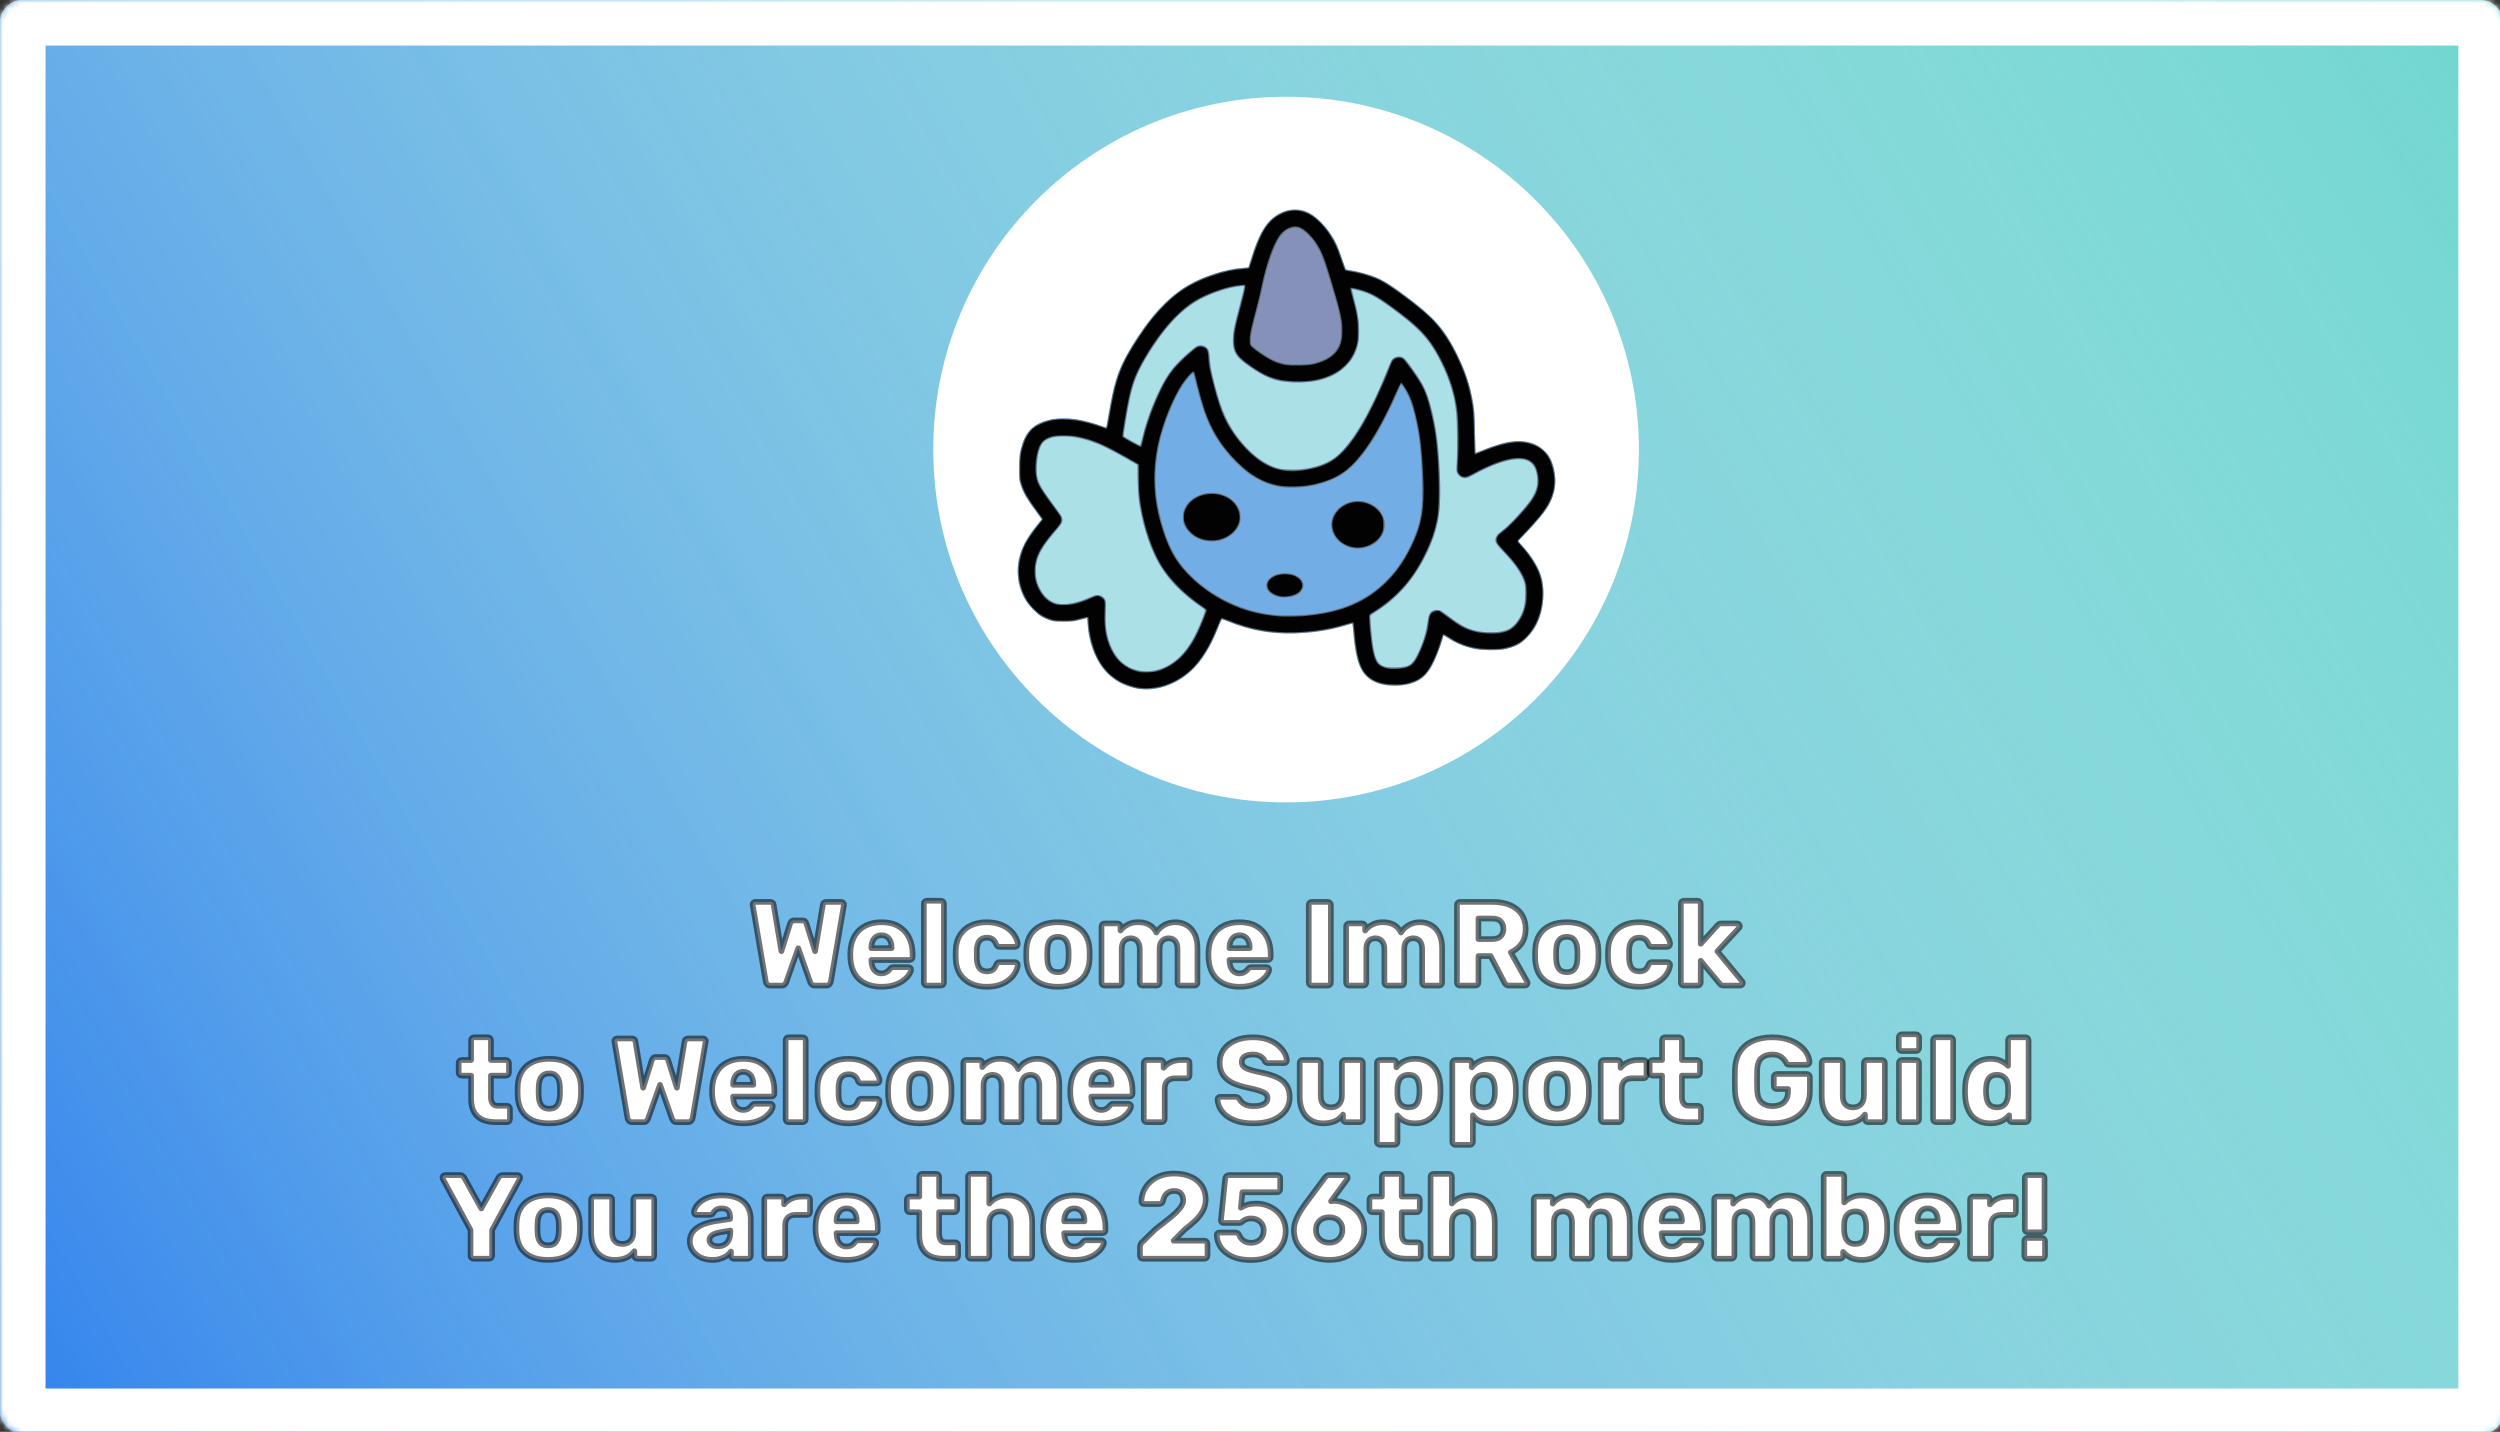 <?xml version="1.0" encoding="UTF-8"?>
<svg width="440" height="252" version="1.1" viewBox="0 0 116.42 66.675" xmlns="http://www.w3.org/2000/svg" xmlns:cc="http://creativecommons.org/ns#" xmlns:dc="http://purl.org/dc/elements/1.1/" xmlns:rdf="http://www.w3.org/1999/02/22-rdf-syntax-ns#" xmlns:xlink="http://www.w3.org/1999/xlink">
 <rect x="0" y="0" width="116.42" height="66.675" fill="#333333" stroke="none"/>
 <defs>
  <linearGradient id="b" x1="6.5565e-6" x2="440" y1="252" y2="2.3844e-5" gradientUnits="userSpaceOnUse">
   <stop stop-color="#3081ED" offset="0"/>
   <stop stop-color="#fff" stop-opacity="0" offset="1"/>
  </linearGradient>
 </defs>
 <g transform="translate(-31.75 -78.543)">
  <g transform="matrix(.265 0 0 .265 31.75 78.543)" fill="none">
   <rect width="440" height="252" rx="4" fill="#6fd6cf"/>
   <rect width="440" height="252" rx="4" fill="url(#b)"/>
   <mask id="a" fill="#ffffff">
    <rect width="440" height="252" rx="4"/>
   </mask>
   <rect width="440" height="252" rx="4" mask="url(#a)" stroke="#fff" stroke-width="16"/>
   <g id="c" fill="#fff" stroke="#000" stroke-linecap="round" stroke-linejoin="round" stroke-opacity=".55" style="white-space:pre" aria-label="Welcome ImRock to Welcomer Support Guild You are the 256th member!">
    <path d="m135.38 173.19q-0.357 0-0.567-0.21t-0.252-0.483l-2.289-13.419q-0.021-0.063-0.021-0.084 0-0.042 0-0.063 0-0.168 0.126-0.294 0.147-0.147 0.315-0.147h2.604q0.588 0 0.651 0.462l1.365 8.19 1.512-4.83q0.063-0.168 0.21-0.357 0.147-0.21 0.483-0.21h1.512q0.357 0 0.504 0.21 0.147 0.189 0.189 0.357l1.512 4.83 1.365-8.19q0.063-0.462 0.651-0.462h2.604q0.189 0 0.315 0.147 0.147 0.126 0.147 0.294 0 0.021-0.021 0.063 0 0.021 0 0.084l-2.289 13.419q-0.042 0.273-0.252 0.483t-0.567 0.21h-1.995q-0.357 0-0.546-0.189t-0.252-0.357l-2.121-6.006-2.121 6.006q-0.063 0.168-0.252 0.357-0.168 0.189-0.525 0.189z"/>
    <path d="m154.91 173.4q-2.478 0-3.948-1.344t-1.533-3.99q0-0.147 0-0.378t0-0.357q0.063-1.659 0.735-2.835 0.693-1.197 1.89-1.806 1.218-0.63 2.835-0.63 1.848 0 3.045 0.735 1.218 0.735 1.827 1.995t0.609 2.877v0.504q0 0.231-0.147 0.378t-0.378 0.147h-6.72q0 0.021 0 0.063t0 0.084q0.021 0.609 0.21 1.113 0.21 0.504 0.588 0.798 0.399 0.294 0.966 0.294 0.42 0 0.693-0.126 0.294-0.147 0.483-0.315 0.189-0.189 0.294-0.315 0.189-0.231 0.294-0.273 0.126-0.063 0.378-0.063h2.604q0.21 0 0.336 0.126 0.147 0.126 0.126 0.336-0.021 0.357-0.357 0.861t-0.987 1.008q-0.63 0.483-1.596 0.798t-2.247 0.315zm-1.785-6.783h3.549v-0.042q0-0.693-0.21-1.176-0.189-0.504-0.609-0.777-0.399-0.273-0.966-0.273-0.546 0-0.945 0.273t-0.609 0.777q-0.21 0.483-0.21 1.176z"/>
    <path d="m162.87 173.19q-0.231 0-0.378-0.147-0.147-0.168-0.147-0.378v-13.86q0-0.231 0.147-0.378t0.378-0.147h2.478q0.231 0 0.378 0.147t0.147 0.378v13.86q0 0.21-0.147 0.378-0.147 0.147-0.378 0.147z"/>
    <path d="m173.37 173.4q-1.554 0-2.751-0.567t-1.911-1.638q-0.693-1.092-0.756-2.604-0.021-0.336-0.021-0.84 0-0.525 0.021-0.861 0.063-1.533 0.756-2.604 0.693-1.092 1.89-1.659 1.218-0.567 2.772-0.567 1.449 0 2.478 0.42 1.05 0.399 1.68 1.008 0.651 0.609 0.966 1.26 0.336 0.63 0.357 1.113 0.021 0.21-0.147 0.378-0.168 0.147-0.378 0.147h-2.667q-0.231 0-0.357-0.105t-0.231-0.315q-0.252-0.651-0.651-0.924-0.378-0.273-0.987-0.273-0.84 0-1.302 0.546-0.441 0.546-0.483 1.68-0.021 0.84 0 1.491 0.063 1.155 0.504 1.68t1.281 0.525q0.651 0 1.029-0.273 0.378-0.294 0.609-0.924 0.105-0.21 0.231-0.315t0.357-0.105h2.667q0.21 0 0.378 0.147t0.147 0.378q-0.021 0.336-0.21 0.819t-0.588 1.008-1.05 0.966q-0.63 0.441-1.533 0.735-0.903 0.273-2.1 0.273z"/>
    <path d="m185.9 173.4q-1.764 0-2.982-0.567-1.197-0.567-1.848-1.617-0.63-1.071-0.714-2.541-0.021-0.42-0.021-0.945 0-0.546 0.021-0.945 0.084-1.491 0.756-2.541t1.869-1.617q1.218-0.567 2.919-0.567 1.722 0 2.919 0.567 1.218 0.567 1.89 1.617t0.756 2.541q0.021 0.399 0.021 0.945 0 0.525-0.021 0.945-0.084 1.47-0.735 2.541-0.63 1.05-1.848 1.617-1.197 0.567-2.982 0.567zm0-2.562q0.945 0 1.365-0.567 0.441-0.567 0.504-1.701 0.021-0.315 0.021-0.84t-0.021-0.84q-0.063-1.113-0.504-1.68-0.42-0.588-1.365-0.588-0.903 0-1.365 0.588-0.441 0.567-0.483 1.68-0.021 0.315-0.021 0.84t0.021 0.84q0.042 1.134 0.483 1.701 0.462 0.567 1.365 0.567z"/>
    <path d="m194.09 173.19q-0.231 0-0.378-0.147-0.147-0.168-0.147-0.378v-9.87q0-0.231 0.147-0.378t0.378-0.147h2.289q0.231 0 0.378 0.147t0.147 0.378v0.714q0.42-0.567 1.176-0.987 0.756-0.441 1.785-0.462 2.436-0.063 3.339 1.806 0.483-0.798 1.365-1.302 0.903-0.504 1.974-0.504 1.092 0 1.953 0.504 0.882 0.483 1.407 1.512 0.525 1.008 0.525 2.625v5.964q0 0.21-0.147 0.378-0.147 0.147-0.378 0.147h-2.436q-0.231 0-0.399-0.147-0.147-0.168-0.147-0.378v-5.817q0-0.735-0.21-1.155-0.21-0.441-0.567-0.63t-0.819-0.189q-0.378 0-0.756 0.189-0.357 0.189-0.588 0.63-0.21 0.42-0.21 1.155v5.817q0 0.21-0.147 0.378-0.147 0.147-0.378 0.147h-2.436q-0.231 0-0.378-0.147-0.147-0.168-0.147-0.378v-5.817q0-0.735-0.231-1.155-0.231-0.441-0.588-0.63t-0.777-0.189q-0.399 0-0.777 0.189-0.357 0.189-0.588 0.63-0.21 0.42-0.21 1.134v5.838q0 0.21-0.168 0.378-0.147 0.147-0.357 0.147z"/>
    <path d="m217.84 173.4q-2.478 0-3.948-1.344t-1.533-3.99q0-0.147 0-0.378t0-0.357q0.063-1.659 0.735-2.835 0.693-1.197 1.89-1.806 1.218-0.63 2.835-0.63 1.848 0 3.045 0.735 1.218 0.735 1.827 1.995t0.609 2.877v0.504q0 0.231-0.147 0.378t-0.378 0.147h-6.72q0 0.021 0 0.063t0 0.084q0.021 0.609 0.21 1.113 0.21 0.504 0.588 0.798 0.399 0.294 0.966 0.294 0.42 0 0.693-0.126 0.294-0.147 0.483-0.315 0.189-0.189 0.294-0.315 0.189-0.231 0.294-0.273 0.126-0.063 0.378-0.063h2.604q0.21 0 0.336 0.126 0.147 0.126 0.126 0.336-0.021 0.357-0.357 0.861t-0.987 1.008q-0.63 0.483-1.596 0.798t-2.247 0.315zm-1.785-6.783h3.549v-0.042q0-0.693-0.21-1.176-0.189-0.504-0.609-0.777-0.399-0.273-0.966-0.273-0.546 0-0.945 0.273t-0.609 0.777q-0.21 0.483-0.21 1.176z"/>
    <path d="m230.51 173.19q-0.231 0-0.378-0.147-0.147-0.168-0.147-0.378v-13.65q0-0.231 0.147-0.378t0.378-0.147h2.814q0.231 0 0.378 0.147 0.168 0.147 0.168 0.378v13.65q0 0.21-0.168 0.378-0.147 0.147-0.378 0.147z"/>
    <path d="m237.08 173.19q-0.231 0-0.378-0.147-0.147-0.168-0.147-0.378v-9.87q0-0.231 0.147-0.378t0.378-0.147h2.289q0.231 0 0.378 0.147t0.147 0.378v0.714q0.42-0.567 1.176-0.987 0.756-0.441 1.785-0.462 2.436-0.063 3.339 1.806 0.483-0.798 1.365-1.302 0.903-0.504 1.974-0.504 1.092 0 1.953 0.504 0.882 0.483 1.407 1.512 0.525 1.008 0.525 2.625v5.964q0 0.21-0.147 0.378-0.147 0.147-0.378 0.147h-2.436q-0.231 0-0.399-0.147-0.147-0.168-0.147-0.378v-5.817q0-0.735-0.21-1.155-0.21-0.441-0.567-0.63t-0.819-0.189q-0.378 0-0.756 0.189-0.357 0.189-0.588 0.63-0.21 0.42-0.21 1.155v5.817q0 0.21-0.147 0.378-0.147 0.147-0.378 0.147h-2.436q-0.231 0-0.378-0.147-0.147-0.168-0.147-0.378v-5.817q0-0.735-0.231-1.155-0.231-0.441-0.588-0.63t-0.777-0.189q-0.399 0-0.777 0.189-0.357 0.189-0.588 0.63-0.21 0.42-0.21 1.134v5.838q0 0.21-0.168 0.378-0.147 0.147-0.357 0.147z"/>
    <path d="m256.55 173.19q-0.231 0-0.378-0.147-0.147-0.168-0.147-0.378v-13.65q0-0.231 0.147-0.378t0.378-0.147h5.712q2.73 0 4.284 1.26 1.554 1.239 1.554 3.528 0 1.491-0.714 2.52t-1.89 1.554l2.877 5.166q0.063 0.126 0.063 0.231 0 0.168-0.147 0.315-0.126 0.126-0.294 0.126h-2.793q-0.399 0-0.588-0.189-0.189-0.21-0.273-0.378l-2.394-4.62h-2.142v4.662q0 0.21-0.168 0.378-0.147 0.147-0.378 0.147zm3.255-8.169h2.415q0.987 0 1.47-0.483 0.504-0.483 0.504-1.302t-0.483-1.323q-0.462-0.504-1.491-0.504h-2.415z"/>
    <path d="m275.32 173.4q-1.764 0-2.982-0.567-1.197-0.567-1.848-1.617-0.63-1.071-0.714-2.541-0.021-0.42-0.021-0.945 0-0.546 0.021-0.945 0.084-1.491 0.756-2.541t1.869-1.617q1.218-0.567 2.919-0.567 1.722 0 2.919 0.567 1.218 0.567 1.89 1.617t0.756 2.541q0.021 0.399 0.021 0.945 0 0.525-0.021 0.945-0.084 1.47-0.735 2.541-0.63 1.05-1.848 1.617-1.197 0.567-2.982 0.567zm0-2.562q0.945 0 1.365-0.567 0.441-0.567 0.504-1.701 0.021-0.315 0.021-0.84t-0.021-0.84q-0.063-1.113-0.504-1.68-0.42-0.588-1.365-0.588-0.903 0-1.365 0.588-0.441 0.567-0.483 1.68-0.021 0.315-0.021 0.84t0.021 0.84q0.042 1.134 0.483 1.701 0.462 0.567 1.365 0.567z"/>
    <path d="m288 173.4q-1.554 0-2.751-0.567t-1.911-1.638q-0.693-1.092-0.756-2.604-0.021-0.336-0.021-0.84 0-0.525 0.021-0.861 0.063-1.533 0.756-2.604 0.693-1.092 1.89-1.659 1.218-0.567 2.772-0.567 1.449 0 2.478 0.42 1.05 0.399 1.68 1.008 0.651 0.609 0.966 1.26 0.336 0.63 0.357 1.113 0.021 0.21-0.147 0.378-0.168 0.147-0.378 0.147h-2.667q-0.231 0-0.357-0.105t-0.231-0.315q-0.252-0.651-0.651-0.924-0.378-0.273-0.987-0.273-0.84 0-1.302 0.546-0.441 0.546-0.483 1.68-0.021 0.84 0 1.491 0.063 1.155 0.504 1.68t1.281 0.525q0.651 0 1.029-0.273 0.378-0.294 0.609-0.924 0.105-0.21 0.231-0.315t0.357-0.105h2.667q0.21 0 0.378 0.147t0.147 0.378q-0.021 0.336-0.21 0.819t-0.588 1.008-1.05 0.966q-0.63 0.441-1.533 0.735-0.903 0.273-2.1 0.273z"/>
    <path d="m295.9 173.19q-0.231 0-0.378-0.147-0.147-0.168-0.147-0.378v-13.86q0-0.231 0.147-0.378t0.378-0.147h2.436q0.21 0 0.357 0.147 0.168 0.147 0.168 0.378v7.035l2.919-3.213q0.126-0.147 0.273-0.252t0.42-0.105h2.814q0.189 0 0.315 0.147 0.147 0.126 0.147 0.315 0 0.084-0.042 0.189-0.021 0.105-0.126 0.168l-3.78 4.074 4.305 5.229q0.168 0.168 0.168 0.315 0 0.21-0.147 0.357-0.126 0.126-0.336 0.126h-2.877q-0.315 0-0.462-0.105-0.147-0.126-0.273-0.252l-3.318-3.99v3.822q0 0.21-0.168 0.378-0.147 0.147-0.357 0.147z"/>
    <path d="m87.131 197.19q-1.344 0-2.331-0.42-0.966-0.441-1.491-1.344-0.525-0.924-0.525-2.373v-4.032h-1.638q-0.231 0-0.399-0.147-0.147-0.147-0.147-0.378v-1.701q0-0.231 0.147-0.378 0.168-0.147 0.399-0.147h1.638v-3.465q0-0.231 0.147-0.378 0.168-0.147 0.378-0.147h2.436q0.231 0 0.378 0.147t0.147 0.378v3.465h2.625q0.231 0 0.378 0.147 0.168 0.147 0.168 0.378v1.701q0 0.231-0.168 0.378-0.147 0.147-0.378 0.147h-2.625v3.738q0 0.714 0.273 1.134t0.924 0.42h1.617q0.231 0 0.378 0.147t0.147 0.378v1.827q0 0.21-0.147 0.378-0.147 0.147-0.378 0.147z"/>
    <path d="m96.518 197.4q-1.764 0-2.982-0.567-1.197-0.567-1.848-1.617-0.63-1.071-0.714-2.541-0.021-0.42-0.021-0.945 0-0.546 0.021-0.945 0.084-1.491 0.756-2.541t1.869-1.617q1.218-0.567 2.919-0.567 1.722 0 2.919 0.567 1.218 0.567 1.89 1.617t0.756 2.541q0.021 0.399 0.021 0.945 0 0.525-0.021 0.945-0.084 1.47-0.735 2.541-0.63 1.05-1.848 1.617-1.197 0.567-2.982 0.567zm0-2.562q0.945 0 1.365-0.567 0.441-0.567 0.504-1.701 0.021-0.315 0.021-0.84t-0.021-0.84q-0.063-1.113-0.504-1.68-0.42-0.588-1.365-0.588-0.903 0-1.365 0.588-0.441 0.567-0.483 1.68-0.021 0.315-0.021 0.84t0.021 0.84q0.042 1.134 0.483 1.701 0.462 0.567 1.365 0.567z"/>
    <path d="m111.09 197.19q-0.357 0-0.567-0.21t-0.252-0.483l-2.289-13.419q-0.021-0.063-0.021-0.084 0-0.042 0-0.063 0-0.168 0.126-0.294 0.147-0.147 0.315-0.147h2.604q0.588 0 0.651 0.462l1.365 8.19 1.512-4.83q0.063-0.168 0.21-0.357 0.147-0.21 0.483-0.21h1.512q0.357 0 0.504 0.21 0.147 0.189 0.189 0.357l1.512 4.83 1.365-8.19q0.063-0.462 0.651-0.462h2.604q0.189 0 0.315 0.147 0.147 0.126 0.147 0.294 0 0.021-0.021 0.063 0 0.021 0 0.084l-2.289 13.419q-0.042 0.273-0.252 0.483t-0.567 0.21h-1.995q-0.357 0-0.546-0.189t-0.252-0.357l-2.121-6.006-2.121 6.006q-0.063 0.168-0.252 0.357-0.168 0.189-0.525 0.189z"/>
    <path d="m130.62 197.4q-2.478 0-3.948-1.344t-1.533-3.99q0-0.147 0-0.378t0-0.357q0.063-1.659 0.735-2.835 0.693-1.197 1.89-1.806 1.218-0.63 2.835-0.63 1.848 0 3.045 0.735 1.218 0.735 1.827 1.995t0.609 2.877v0.504q0 0.231-0.147 0.378t-0.378 0.147h-6.72q0 0.021 0 0.063t0 0.084q0.021 0.609 0.21 1.113 0.21 0.504 0.588 0.798 0.399 0.294 0.966 0.294 0.42 0 0.693-0.126 0.294-0.147 0.483-0.315 0.189-0.189 0.294-0.315 0.189-0.231 0.294-0.273 0.126-0.063 0.378-0.063h2.604q0.21 0 0.336 0.126 0.147 0.126 0.126 0.336-0.021 0.357-0.357 0.861t-0.987 1.008q-0.63 0.483-1.596 0.798t-2.247 0.315zm-1.785-6.783h3.549v-0.042q0-0.693-0.21-1.176-0.189-0.504-0.609-0.777-0.399-0.273-0.966-0.273-0.546 0-0.945 0.273t-0.609 0.777q-0.21 0.483-0.21 1.176z"/>
    <path d="m138.58 197.19q-0.231 0-0.378-0.147-0.147-0.168-0.147-0.378v-13.86q0-0.231 0.147-0.378t0.378-0.147h2.478q0.231 0 0.378 0.147t0.147 0.378v13.86q0 0.21-0.147 0.378-0.147 0.147-0.378 0.147z"/>
    <path d="m149.08 197.4q-1.554 0-2.751-0.567t-1.911-1.638q-0.693-1.092-0.756-2.604-0.021-0.336-0.021-0.84 0-0.525 0.021-0.861 0.063-1.533 0.756-2.604 0.693-1.092 1.89-1.659 1.218-0.567 2.772-0.567 1.449 0 2.478 0.42 1.05 0.399 1.68 1.008 0.651 0.609 0.966 1.26 0.336 0.63 0.357 1.113 0.021 0.21-0.147 0.378-0.168 0.147-0.378 0.147h-2.667q-0.231 0-0.357-0.105t-0.231-0.315q-0.252-0.651-0.651-0.924-0.378-0.273-0.987-0.273-0.84 0-1.302 0.546-0.441 0.546-0.483 1.68-0.021 0.84 0 1.491 0.063 1.155 0.504 1.68t1.281 0.525q0.651 0 1.029-0.273 0.378-0.294 0.609-0.924 0.105-0.21 0.231-0.315t0.357-0.105h2.667q0.21 0 0.378 0.147t0.147 0.378q-0.021 0.336-0.21 0.819t-0.588 1.008-1.05 0.966q-0.63 0.441-1.533 0.735-0.903 0.273-2.1 0.273z"/>
    <path d="m161.62 197.4q-1.764 0-2.982-0.567-1.197-0.567-1.848-1.617-0.63-1.071-0.714-2.541-0.021-0.42-0.021-0.945 0-0.546 0.021-0.945 0.084-1.491 0.756-2.541t1.869-1.617q1.218-0.567 2.919-0.567 1.722 0 2.919 0.567 1.218 0.567 1.89 1.617t0.756 2.541q0.021 0.399 0.021 0.945 0 0.525-0.021 0.945-0.084 1.47-0.735 2.541-0.63 1.05-1.848 1.617-1.197 0.567-2.982 0.567zm0-2.562q0.945 0 1.365-0.567 0.441-0.567 0.504-1.701 0.021-0.315 0.021-0.84t-0.021-0.84q-0.063-1.113-0.504-1.68-0.42-0.588-1.365-0.588-0.903 0-1.365 0.588-0.441 0.567-0.483 1.68-0.021 0.315-0.021 0.84t0.021 0.84q0.042 1.134 0.483 1.701 0.462 0.567 1.365 0.567z"/>
    <path d="m169.81 197.19q-0.231 0-0.378-0.147-0.147-0.168-0.147-0.378v-9.87q0-0.231 0.147-0.378t0.378-0.147h2.289q0.231 0 0.378 0.147t0.147 0.378v0.714q0.42-0.567 1.176-0.987 0.756-0.441 1.785-0.462 2.436-0.063 3.339 1.806 0.483-0.798 1.365-1.302 0.903-0.504 1.974-0.504 1.092 0 1.953 0.504 0.882 0.483 1.407 1.512 0.525 1.008 0.525 2.625v5.964q0 0.21-0.147 0.378-0.147 0.147-0.378 0.147h-2.436q-0.231 0-0.399-0.147-0.147-0.168-0.147-0.378v-5.817q0-0.735-0.21-1.155-0.21-0.441-0.567-0.63t-0.819-0.189q-0.378 0-0.756 0.189-0.357 0.189-0.588 0.63-0.21 0.42-0.21 1.155v5.817q0 0.21-0.147 0.378-0.147 0.147-0.378 0.147h-2.436q-0.231 0-0.378-0.147-0.147-0.168-0.147-0.378v-5.817q0-0.735-0.231-1.155-0.231-0.441-0.588-0.63t-0.777-0.189q-0.399 0-0.777 0.189-0.357 0.189-0.588 0.63-0.21 0.42-0.21 1.134v5.838q0 0.21-0.168 0.378-0.147 0.147-0.357 0.147z"/>
    <path d="m193.56 197.4q-2.478 0-3.948-1.344t-1.533-3.99q0-0.147 0-0.378t0-0.357q0.063-1.659 0.735-2.835 0.693-1.197 1.89-1.806 1.218-0.63 2.835-0.63 1.848 0 3.045 0.735 1.218 0.735 1.827 1.995t0.609 2.877v0.504q0 0.231-0.147 0.378t-0.378 0.147h-6.72q0 0.021 0 0.063t0 0.084q0.021 0.609 0.21 1.113 0.21 0.504 0.588 0.798 0.399 0.294 0.966 0.294 0.42 0 0.693-0.126 0.294-0.147 0.483-0.315 0.189-0.189 0.294-0.315 0.189-0.231 0.294-0.273 0.126-0.063 0.378-0.063h2.604q0.21 0 0.336 0.126 0.147 0.126 0.126 0.336-0.021 0.357-0.357 0.861t-0.987 1.008q-0.63 0.483-1.596 0.798t-2.247 0.315zm-1.785-6.783h3.549v-0.042q0-0.693-0.21-1.176-0.189-0.504-0.609-0.777-0.399-0.273-0.966-0.273-0.546 0-0.945 0.273t-0.609 0.777q-0.21 0.483-0.21 1.176z"/>
    <path d="m201.52 197.19q-0.231 0-0.378-0.147-0.147-0.168-0.147-0.378v-9.87q0-0.21 0.147-0.357 0.147-0.168 0.378-0.168h2.415q0.231 0 0.378 0.168 0.168 0.147 0.168 0.357v0.84q0.546-0.651 1.323-1.008 0.798-0.357 1.785-0.357h0.924q0.231 0 0.378 0.147t0.147 0.378v2.163q0 0.21-0.147 0.378-0.147 0.147-0.378 0.147h-2.037q-0.861 0-1.344 0.483-0.462 0.462-0.462 1.323v5.376q0 0.21-0.168 0.378-0.147 0.147-0.378 0.147z"/>
    <path d="m220.29 197.4q-2.1 0-3.486-0.588-1.386-0.609-2.1-1.575t-0.756-2.058q0-0.168 0.126-0.294 0.147-0.147 0.336-0.147h2.646q0.294 0 0.441 0.105 0.168 0.105 0.294 0.273 0.168 0.315 0.462 0.609 0.315 0.294 0.819 0.483 0.504 0.168 1.218 0.168 1.218 0 1.827-0.378 0.63-0.378 0.63-1.029 0-0.483-0.336-0.777t-1.092-0.525q-0.735-0.252-1.974-0.504-1.596-0.336-2.73-0.861-1.113-0.546-1.701-1.407-0.588-0.882-0.588-2.184 0-1.281 0.714-2.289 0.735-1.008 2.037-1.575t3.087-0.567q1.449 0 2.541 0.378 1.113 0.378 1.869 1.008t1.134 1.344q0.399 0.693 0.42 1.365 0 0.168-0.126 0.315-0.105 0.126-0.315 0.126h-2.772q-0.231 0-0.399-0.084t-0.294-0.273q-0.126-0.462-0.672-0.798-0.525-0.357-1.386-0.357-0.924 0-1.449 0.336-0.504 0.315-0.504 0.987 0 0.42 0.273 0.735 0.294 0.315 0.945 0.546 0.672 0.231 1.827 0.483 1.911 0.357 3.087 0.903 1.176 0.525 1.722 1.386 0.567 0.84 0.567 2.121 0 1.428-0.819 2.457t-2.247 1.596q-1.407 0.546-3.276 0.546z"/>
    <path d="m232.51 197.4q-1.197 0-2.142-0.546-0.924-0.546-1.449-1.596-0.525-1.071-0.525-2.604v-5.859q0-0.231 0.147-0.378t0.378-0.147h2.625q0.231 0 0.378 0.147 0.168 0.147 0.168 0.378v5.733q0 2.058 1.827 2.058 0.861 0 1.365-0.525 0.525-0.546 0.525-1.533v-5.733q0-0.231 0.147-0.378t0.378-0.147h2.625q0.231 0 0.378 0.147t0.147 0.378v9.87q0 0.21-0.147 0.378-0.147 0.147-0.378 0.147h-2.436q-0.21 0-0.378-0.147-0.147-0.168-0.147-0.378v-0.798q-0.546 0.756-1.428 1.155-0.861 0.378-2.058 0.378z"/>
    <path d="m242.49 201.18q-0.231 0-0.378-0.168-0.147-0.147-0.147-0.357v-13.86q0-0.231 0.147-0.378t0.378-0.147h2.373q0.21 0 0.357 0.147 0.168 0.147 0.168 0.378v0.756q0.504-0.63 1.302-1.05 0.798-0.441 1.953-0.441 1.05 0 1.848 0.336 0.798 0.315 1.365 0.945 0.588 0.63 0.903 1.533t0.357 2.079q0.021 0.42 0.021 0.777t-0.021 0.777q-0.042 1.134-0.357 2.037t-0.882 1.533-1.386 0.987q-0.798 0.336-1.848 0.336-1.029 0-1.806-0.357-0.756-0.378-1.26-1.05v4.662q0 0.21-0.147 0.357-0.147 0.168-0.378 0.168zm5.019-6.594q0.714 0 1.113-0.294t0.567-0.798q0.189-0.504 0.231-1.113 0.042-0.651 0-1.302-0.042-0.609-0.231-1.113-0.168-0.504-0.567-0.798t-1.113-0.294q-0.672 0-1.092 0.315-0.42 0.294-0.609 0.777t-0.231 1.05q-0.021 0.399-0.021 0.777t0.021 0.798q0.021 0.525 0.231 0.987 0.21 0.441 0.63 0.735 0.42 0.273 1.071 0.273z"/>
    <path d="m255.74 201.18q-0.231 0-0.378-0.168-0.147-0.147-0.147-0.357v-13.86q0-0.231 0.147-0.378t0.378-0.147h2.373q0.21 0 0.357 0.147 0.168 0.147 0.168 0.378v0.756q0.504-0.63 1.302-1.05 0.798-0.441 1.953-0.441 1.05 0 1.848 0.336 0.798 0.315 1.365 0.945 0.588 0.63 0.903 1.533t0.357 2.079q0.021 0.42 0.021 0.777t-0.021 0.777q-0.042 1.134-0.357 2.037t-0.882 1.533-1.386 0.987q-0.798 0.336-1.848 0.336-1.029 0-1.806-0.357-0.756-0.378-1.26-1.05v4.662q0 0.21-0.147 0.357-0.147 0.168-0.378 0.168zm5.019-6.594q0.714 0 1.113-0.294t0.567-0.798q0.189-0.504 0.231-1.113 0.042-0.651 0-1.302-0.042-0.609-0.231-1.113-0.168-0.504-0.567-0.798t-1.113-0.294q-0.672 0-1.092 0.315-0.42 0.294-0.609 0.777t-0.231 1.05q-0.021 0.399-0.021 0.777t0.021 0.798q0.021 0.525 0.231 0.987 0.21 0.441 0.63 0.735 0.42 0.273 1.071 0.273z"/>
    <path d="m273.63 197.4q-1.764 0-2.982-0.567-1.197-0.567-1.848-1.617-0.63-1.071-0.714-2.541-0.021-0.42-0.021-0.945 0-0.546 0.021-0.945 0.084-1.491 0.756-2.541t1.869-1.617q1.218-0.567 2.919-0.567 1.722 0 2.919 0.567 1.218 0.567 1.89 1.617t0.756 2.541q0.021 0.399 0.021 0.945 0 0.525-0.021 0.945-0.084 1.47-0.735 2.541-0.63 1.05-1.848 1.617-1.197 0.567-2.982 0.567zm0-2.562q0.945 0 1.365-0.567 0.441-0.567 0.504-1.701 0.021-0.315 0.021-0.84t-0.021-0.84q-0.063-1.113-0.504-1.68-0.42-0.588-1.365-0.588-0.903 0-1.365 0.588-0.441 0.567-0.483 1.68-0.021 0.315-0.021 0.84t0.021 0.84q0.042 1.134 0.483 1.701 0.462 0.567 1.365 0.567z"/>
    <path d="m281.82 197.19q-0.231 0-0.378-0.147-0.147-0.168-0.147-0.378v-9.87q0-0.21 0.147-0.357 0.147-0.168 0.378-0.168h2.415q0.231 0 0.378 0.168 0.168 0.147 0.168 0.357v0.84q0.546-0.651 1.323-1.008 0.798-0.357 1.785-0.357h0.924q0.231 0 0.378 0.147t0.147 0.378v2.163q0 0.21-0.147 0.378-0.147 0.147-0.378 0.147h-2.037q-0.861 0-1.344 0.483-0.462 0.462-0.462 1.323v5.376q0 0.21-0.168 0.378-0.147 0.147-0.378 0.147z"/>
    <path d="m296.42 197.19q-1.344 0-2.331-0.42-0.966-0.441-1.491-1.344-0.525-0.924-0.525-2.373v-4.032h-1.638q-0.231 0-0.399-0.147-0.147-0.147-0.147-0.378v-1.701q0-0.231 0.147-0.378 0.168-0.147 0.399-0.147h1.638v-3.465q0-0.231 0.147-0.378 0.168-0.147 0.378-0.147h2.436q0.231 0 0.378 0.147t0.147 0.378v3.465h2.625q0.231 0 0.378 0.147 0.168 0.147 0.168 0.378v1.701q0 0.231-0.168 0.378-0.147 0.147-0.378 0.147h-2.625v3.738q0 0.714 0.273 1.134t0.924 0.42h1.617q0.231 0 0.378 0.147t0.147 0.378v1.827q0 0.21-0.147 0.378-0.147 0.147-0.378 0.147z"/>
    <path d="m311.41 197.4q-1.995 0-3.444-0.651-1.428-0.672-2.226-1.932-0.777-1.281-0.861-3.108-0.021-0.903-0.021-1.911 0-1.029 0.021-1.953 0.084-1.785 0.882-3.024t2.247-1.89 3.402-0.651q1.575 0 2.793 0.399 1.218 0.378 2.037 1.029 0.84 0.651 1.281 1.428t0.462 1.533q0 0.189-0.147 0.315-0.126 0.126-0.315 0.126h-3.066q-0.231 0-0.357-0.063-0.105-0.084-0.189-0.231-0.147-0.315-0.441-0.651-0.273-0.357-0.777-0.609-0.483-0.252-1.281-0.252-1.176 0-1.869 0.63t-0.756 2.016q-0.063 1.806 0 3.654 0.063 1.47 0.777 2.121t1.911 0.651q0.777 0 1.386-0.273 0.63-0.273 0.987-0.84 0.357-0.588 0.357-1.491v-0.399h-1.974q-0.231 0-0.378-0.147-0.147-0.168-0.147-0.399v-1.554q0-0.231 0.147-0.378 0.147-0.168 0.378-0.168h5.292q0.231 0 0.378 0.168 0.147 0.147 0.147 0.378v2.394q0 1.806-0.819 3.087t-2.331 1.974q-1.491 0.672-3.486 0.672z"/>
    <path d="m324.24 197.4q-1.197 0-2.142-0.546-0.924-0.546-1.449-1.596-0.525-1.071-0.525-2.604v-5.859q0-0.231 0.147-0.378t0.378-0.147h2.625q0.231 0 0.378 0.147 0.168 0.147 0.168 0.378v5.733q0 2.058 1.827 2.058 0.861 0 1.365-0.525 0.525-0.546 0.525-1.533v-5.733q0-0.231 0.147-0.378t0.378-0.147h2.625q0.231 0 0.378 0.147t0.147 0.378v9.87q0 0.21-0.147 0.378-0.147 0.147-0.378 0.147h-2.436q-0.21 0-0.378-0.147-0.147-0.168-0.147-0.378v-0.798q-0.546 0.756-1.428 1.155-0.861 0.378-2.058 0.378z"/>
    <path d="m334.22 197.19q-0.231 0-0.378-0.147-0.147-0.168-0.147-0.378v-9.87q0-0.231 0.147-0.378t0.378-0.147h2.478q0.231 0 0.378 0.147t0.147 0.378v9.87q0 0.21-0.147 0.378-0.147 0.147-0.378 0.147zm-0.021-12.495q-0.231 0-0.378-0.147t-0.147-0.378v-1.89q0-0.21 0.147-0.357 0.147-0.168 0.378-0.168h2.52q0.21 0 0.357 0.168 0.168 0.147 0.168 0.357v1.89q0 0.231-0.168 0.378-0.147 0.147-0.357 0.147z"/>
    <path d="m340.22 197.19q-0.231 0-0.378-0.147-0.147-0.168-0.147-0.378v-13.86q0-0.231 0.147-0.378t0.378-0.147h2.478q0.231 0 0.378 0.147t0.147 0.378v13.86q0 0.21-0.147 0.378-0.147 0.147-0.378 0.147z"/>
    <path d="m349.78 197.4q-1.008 0-1.827-0.315-0.798-0.336-1.386-0.966-0.567-0.651-0.882-1.554-0.315-0.924-0.357-2.1-0.021-0.42-0.021-0.735 0-0.336 0.021-0.756 0.042-1.113 0.357-2.016 0.315-0.924 0.882-1.554 0.567-0.651 1.386-0.987 0.819-0.357 1.827-0.357 1.05 0 1.806 0.357 0.756 0.336 1.281 0.882v-4.494q0-0.231 0.147-0.378t0.378-0.147h2.562q0.21 0 0.357 0.147 0.168 0.147 0.168 0.378v13.86q0 0.21-0.168 0.378-0.147 0.147-0.357 0.147h-2.373q-0.231 0-0.378-0.147-0.147-0.168-0.147-0.378v-0.672q-0.504 0.609-1.302 1.008t-1.974 0.399zm1.155-2.814q0.693 0 1.092-0.294 0.42-0.315 0.609-0.798 0.21-0.483 0.231-1.05 0.021-0.42 0.021-0.798t-0.021-0.777q-0.021-0.525-0.231-0.966-0.21-0.462-0.63-0.735-0.42-0.294-1.071-0.294-0.693 0-1.113 0.294-0.399 0.294-0.588 0.798-0.168 0.504-0.21 1.113-0.063 0.651 0 1.302 0.042 0.609 0.21 1.113 0.189 0.504 0.588 0.798 0.42 0.294 1.113 0.294z"/>
    <path d="m83.21 221.19q-0.21 0-0.378-0.147-0.147-0.168-0.147-0.378v-4.515l-4.872-8.988q-0.021-0.063-0.042-0.105-0.021-0.063-0.021-0.126 0-0.168 0.126-0.294 0.147-0.147 0.336-0.147h2.625q0.315 0 0.483 0.168 0.189 0.147 0.252 0.273l3.003 5.418 3.024-5.418q0.063-0.126 0.231-0.273 0.189-0.168 0.504-0.168h2.625q0.189 0 0.315 0.147 0.126 0.126 0.126 0.294 0 0.063-0.021 0.126 0 0.042-0.021 0.105l-4.872 8.988v4.515q0 0.21-0.168 0.378-0.147 0.147-0.378 0.147z"/>
    <path d="m96.314 221.4q-1.764 0-2.982-0.567-1.197-0.567-1.848-1.617-0.63-1.071-0.714-2.541-0.021-0.42-0.021-0.945 0-0.546 0.021-0.945 0.084-1.491 0.756-2.541t1.869-1.617q1.218-0.567 2.919-0.567 1.722 0 2.919 0.567 1.218 0.567 1.89 1.617t0.756 2.541q0.021 0.399 0.021 0.945 0 0.525-0.021 0.945-0.084 1.47-0.735 2.541-0.63 1.05-1.848 1.617-1.197 0.567-2.982 0.567zm0-2.562q0.945 0 1.365-0.567 0.441-0.567 0.504-1.701 0.021-0.315 0.021-0.84t-0.021-0.84q-0.063-1.113-0.504-1.68-0.42-0.588-1.365-0.588-0.903 0-1.365 0.588-0.441 0.567-0.483 1.68-0.021 0.315-0.021 0.84t0.021 0.84q0.042 1.134 0.483 1.701 0.462 0.567 1.365 0.567z"/>
    <path d="m107.99 221.4q-1.197 0-2.142-0.546-0.924-0.546-1.449-1.596-0.525-1.071-0.525-2.604v-5.859q0-0.231 0.147-0.378t0.378-0.147h2.625q0.231 0 0.378 0.147 0.168 0.147 0.168 0.378v5.733q0 2.058 1.827 2.058 0.861 0 1.365-0.525 0.525-0.546 0.525-1.533v-5.733q0-0.231 0.147-0.378t0.378-0.147h2.625q0.231 0 0.378 0.147t0.147 0.378v9.87q0 0.21-0.147 0.378-0.147 0.147-0.378 0.147h-2.436q-0.21 0-0.378-0.147-0.147-0.168-0.147-0.378v-0.798q-0.546 0.756-1.428 1.155-0.861 0.378-2.058 0.378z"/>
    <path d="m125.19 221.4q-1.134 0-2.037-0.42-0.882-0.441-1.407-1.176t-0.525-1.659q0-1.491 1.218-2.352 1.218-0.882 3.234-1.197l2.625-0.399v-0.294q0-0.756-0.315-1.155t-1.155-0.399q-0.588 0-0.966 0.231-0.357 0.231-0.567 0.63-0.189 0.273-0.525 0.273h-2.352q-0.231 0-0.357-0.126-0.126-0.147-0.105-0.336 0-0.378 0.273-0.861 0.294-0.504 0.882-0.987t1.512-0.798 2.247-0.315q1.344 0 2.31 0.315t1.575 0.882 0.882 1.344q0.294 0.756 0.294 1.68v6.384q0 0.21-0.168 0.378-0.147 0.147-0.357 0.147h-2.436q-0.231 0-0.378-0.147-0.147-0.168-0.147-0.378v-0.735q-0.273 0.399-0.735 0.735t-1.092 0.525q-0.609 0.21-1.428 0.21zm0.987-2.394q0.609 0 1.092-0.252 0.504-0.273 0.777-0.819 0.294-0.567 0.294-1.407v-0.294l-1.785 0.315q-0.987 0.168-1.449 0.525-0.441 0.336-0.441 0.798 0 0.357 0.21 0.609t0.546 0.399q0.357 0.126 0.756 0.126z"/>
    <path d="m134.83 221.19q-0.231 0-0.378-0.147-0.147-0.168-0.147-0.378v-9.87q0-0.21 0.147-0.357 0.147-0.168 0.378-0.168h2.415q0.231 0 0.378 0.168 0.168 0.147 0.168 0.357v0.84q0.546-0.651 1.323-1.008 0.798-0.357 1.785-0.357h0.924q0.231 0 0.378 0.147t0.147 0.378v2.163q0 0.21-0.147 0.378-0.147 0.147-0.378 0.147h-2.037q-0.861 0-1.344 0.483-0.462 0.462-0.462 1.323v5.376q0 0.21-0.168 0.378-0.147 0.147-0.378 0.147z"/>
    <path d="m148.79 221.4q-2.478 0-3.948-1.344t-1.533-3.99q0-0.147 0-0.378t0-0.357q0.063-1.659 0.735-2.835 0.693-1.197 1.89-1.806 1.218-0.63 2.835-0.63 1.848 0 3.045 0.735 1.218 0.735 1.827 1.995t0.609 2.877v0.504q0 0.231-0.147 0.378t-0.378 0.147h-6.72q0 0.021 0 0.063t0 0.084q0.021 0.609 0.21 1.113 0.21 0.504 0.588 0.798 0.399 0.294 0.966 0.294 0.42 0 0.693-0.126 0.294-0.147 0.483-0.315 0.189-0.189 0.294-0.315 0.189-0.231 0.294-0.273 0.126-0.063 0.378-0.063h2.604q0.21 0 0.336 0.126 0.147 0.126 0.126 0.336-0.021 0.357-0.357 0.861t-0.987 1.008q-0.63 0.483-1.596 0.798t-2.247 0.315zm-1.785-6.783h3.549v-0.042q0-0.693-0.21-1.176-0.189-0.504-0.609-0.777-0.399-0.273-0.966-0.273-0.546 0-0.945 0.273t-0.609 0.777q-0.21 0.483-0.21 1.176z"/>
    <path d="m165.89 221.19q-1.344 0-2.331-0.42-0.966-0.441-1.491-1.344-0.525-0.924-0.525-2.373v-4.032h-1.638q-0.231 0-0.399-0.147-0.147-0.147-0.147-0.378v-1.701q0-0.231 0.147-0.378 0.168-0.147 0.399-0.147h1.638v-3.465q0-0.231 0.147-0.378 0.168-0.147 0.378-0.147h2.436q0.231 0 0.378 0.147t0.147 0.378v3.465h2.625q0.231 0 0.378 0.147 0.168 0.147 0.168 0.378v1.701q0 0.231-0.168 0.378-0.147 0.147-0.378 0.147h-2.625v3.738q0 0.714 0.273 1.134t0.924 0.42h1.617q0.231 0 0.378 0.147t0.147 0.378v1.827q0 0.21-0.147 0.378-0.147 0.147-0.378 0.147z"/>
    <path d="m170.63 221.19q-0.231 0-0.378-0.147-0.147-0.168-0.147-0.378v-13.86q0-0.231 0.147-0.378t0.378-0.147h2.688q0.231 0 0.378 0.147t0.147 0.378v4.683q0.567-0.651 1.386-1.029 0.84-0.399 1.932-0.399 1.218 0 2.163 0.546 0.966 0.546 1.512 1.596t0.546 2.604v5.859q0 0.21-0.147 0.378-0.147 0.147-0.378 0.147h-2.709q-0.21 0-0.378-0.147-0.147-0.168-0.147-0.378v-5.733q0-0.987-0.483-1.512-0.462-0.546-1.365-0.546-0.882 0-1.407 0.546-0.525 0.525-0.525 1.512v5.733q0 0.21-0.147 0.378-0.147 0.147-0.378 0.147z"/>
    <path d="m188.8 221.4q-2.478 0-3.948-1.344t-1.533-3.99q0-0.147 0-0.378t0-0.357q0.063-1.659 0.735-2.835 0.693-1.197 1.89-1.806 1.218-0.63 2.835-0.63 1.848 0 3.045 0.735 1.218 0.735 1.827 1.995t0.609 2.877v0.504q0 0.231-0.147 0.378t-0.378 0.147h-6.72q0 0.021 0 0.063t0 0.084q0.021 0.609 0.21 1.113 0.21 0.504 0.588 0.798 0.399 0.294 0.966 0.294 0.42 0 0.693-0.126 0.294-0.147 0.483-0.315 0.189-0.189 0.294-0.315 0.189-0.231 0.294-0.273 0.126-0.063 0.378-0.063h2.604q0.21 0 0.336 0.126 0.147 0.126 0.126 0.336-0.021 0.357-0.357 0.861t-0.987 1.008q-0.63 0.483-1.596 0.798t-2.247 0.315zm-1.785-6.783h3.549v-0.042q0-0.693-0.21-1.176-0.189-0.504-0.609-0.777-0.399-0.273-0.966-0.273-0.546 0-0.945 0.273t-0.609 0.777q-0.21 0.483-0.21 1.176z"/>
    <path d="m200.87 221.19q-0.231 0-0.399-0.147-0.147-0.168-0.147-0.378v-1.491q0-0.147 0.084-0.441 0.084-0.315 0.441-0.588l2.184-2.142q1.68-1.281 2.751-2.163 1.092-0.903 1.617-1.596t0.525-1.302q0-0.714-0.378-1.176-0.357-0.483-1.26-0.483-0.609 0-1.008 0.273-0.399 0.252-0.63 0.672-0.21 0.42-0.294 0.861-0.084 0.273-0.294 0.378-0.189 0.105-0.42 0.105h-2.625q-0.189 0-0.315-0.126t-0.126-0.315q0.021-1.008 0.42-1.89 0.42-0.903 1.155-1.575 0.756-0.672 1.785-1.05 1.05-0.399 2.352-0.399 1.785 0 3.024 0.588 1.26 0.567 1.911 1.596 0.651 1.008 0.651 2.373 0 1.029-0.462 1.932-0.441 0.882-1.281 1.701-0.819 0.798-1.953 1.659l-1.932 1.953h5.397q0.231 0 0.378 0.147 0.168 0.147 0.168 0.378v2.121q0 0.21-0.168 0.378-0.147 0.147-0.378 0.147z"/>
    <path d="m219.84 221.42q-1.974 0-3.297-0.609-1.323-0.63-2.016-1.617-0.672-1.008-0.714-2.163 0-0.189 0.126-0.315t0.315-0.126h2.814q0.273 0 0.42 0.105 0.168 0.105 0.252 0.294 0.189 0.483 0.504 0.798t0.714 0.462 0.903 0.147q0.588 0 1.092-0.252t0.798-0.735q0.315-0.504 0.315-1.197 0-0.63-0.294-1.092-0.273-0.462-0.777-0.735-0.483-0.273-1.134-0.273-0.504 0-0.819 0.126-0.315 0.105-0.525 0.273t-0.378 0.294q-0.168 0.105-0.378 0.105h-2.751q-0.189 0-0.336-0.126-0.126-0.147-0.126-0.336l0.756-7.329q0.042-0.315 0.231-0.462 0.189-0.168 0.462-0.168h8.421q0.231 0 0.378 0.147 0.168 0.147 0.168 0.378v1.974q0 0.231-0.168 0.378-0.147 0.147-0.378 0.147h-6.09l-0.273 2.709q0.462-0.294 1.071-0.504 0.63-0.21 1.722-0.21 0.987 0 1.89 0.357 0.924 0.336 1.638 0.966 0.735 0.63 1.134 1.512 0.42 0.861 0.42 1.953 0 1.491-0.735 2.646-0.714 1.155-2.079 1.827-1.365 0.651-3.276 0.651z"/>
    <path d="m233.63 221.4q-1.869 0-3.276-0.672t-2.205-1.848q-0.777-1.197-0.777-2.73 0-0.651 0.189-1.281 0.21-0.651 0.504-1.218 0.294-0.588 0.588-1.029 0.294-0.462 0.483-0.735l3.696-4.977q0.105-0.105 0.273-0.252 0.168-0.168 0.483-0.168h2.793q0.189 0 0.315 0.147 0.126 0.126 0.126 0.315 0 0.084-0.021 0.168-0.021 0.063-0.063 0.105l-2.835 3.864q0.126-0.042 0.294-0.042 0.189-0.021 0.336-0.021 0.945 0.042 1.869 0.42t1.68 1.029 1.197 1.575q0.462 0.903 0.462 2.016 0 1.47-0.756 2.688-0.756 1.197-2.142 1.932-1.365 0.714-3.213 0.714zm-0.042-3.024q0.609 0 1.134-0.252 0.525-0.273 0.84-0.777 0.336-0.504 0.336-1.218 0-0.735-0.315-1.218-0.315-0.504-0.84-0.756t-1.155-0.252-1.176 0.252q-0.525 0.252-0.84 0.756-0.315 0.483-0.315 1.218 0 0.714 0.315 1.218 0.336 0.504 0.861 0.777 0.525 0.252 1.155 0.252z"/>
    <path d="m247.18 221.19q-1.344 0-2.331-0.42-0.966-0.441-1.491-1.344-0.525-0.924-0.525-2.373v-4.032h-1.638q-0.231 0-0.399-0.147-0.147-0.147-0.147-0.378v-1.701q0-0.231 0.147-0.378 0.168-0.147 0.399-0.147h1.638v-3.465q0-0.231 0.147-0.378 0.168-0.147 0.378-0.147h2.436q0.231 0 0.378 0.147t0.147 0.378v3.465h2.625q0.231 0 0.378 0.147 0.168 0.147 0.168 0.378v1.701q0 0.231-0.168 0.378-0.147 0.147-0.378 0.147h-2.625v3.738q0 0.714 0.273 1.134t0.924 0.42h1.617q0.231 0 0.378 0.147t0.147 0.378v1.827q0 0.21-0.147 0.378-0.147 0.147-0.378 0.147z"/>
    <path d="m251.92 221.19q-0.231 0-0.378-0.147-0.147-0.168-0.147-0.378v-13.86q0-0.231 0.147-0.378t0.378-0.147h2.688q0.231 0 0.378 0.147t0.147 0.378v4.683q0.567-0.651 1.386-1.029 0.84-0.399 1.932-0.399 1.218 0 2.163 0.546 0.966 0.546 1.512 1.596t0.546 2.604v5.859q0 0.21-0.147 0.378-0.147 0.147-0.378 0.147h-2.709q-0.21 0-0.378-0.147-0.147-0.168-0.147-0.378v-5.733q0-0.987-0.483-1.512-0.462-0.546-1.365-0.546-0.882 0-1.407 0.546-0.525 0.525-0.525 1.512v5.733q0 0.21-0.147 0.378-0.147 0.147-0.378 0.147z"/>
    <path d="m270.05 221.19q-0.231 0-0.378-0.147-0.147-0.168-0.147-0.378v-9.87q0-0.231 0.147-0.378t0.378-0.147h2.289q0.231 0 0.378 0.147t0.147 0.378v0.714q0.42-0.567 1.176-0.987 0.756-0.441 1.785-0.462 2.436-0.063 3.339 1.806 0.483-0.798 1.365-1.302 0.903-0.504 1.974-0.504 1.092 0 1.953 0.504 0.882 0.483 1.407 1.512 0.525 1.008 0.525 2.625v5.964q0 0.21-0.147 0.378-0.147 0.147-0.378 0.147h-2.436q-0.231 0-0.399-0.147-0.147-0.168-0.147-0.378v-5.817q0-0.735-0.21-1.155-0.21-0.441-0.567-0.63t-0.819-0.189q-0.378 0-0.756 0.189-0.357 0.189-0.588 0.63-0.21 0.42-0.21 1.155v5.817q0 0.21-0.147 0.378-0.147 0.147-0.378 0.147h-2.436q-0.231 0-0.378-0.147-0.147-0.168-0.147-0.378v-5.817q0-0.735-0.231-1.155-0.231-0.441-0.588-0.63t-0.777-0.189q-0.399 0-0.777 0.189-0.357 0.189-0.588 0.63-0.21 0.42-0.21 1.134v5.838q0 0.21-0.168 0.378-0.147 0.147-0.357 0.147z"/>
    <path d="m293.8 221.4q-2.478 0-3.948-1.344t-1.533-3.99q0-0.147 0-0.378t0-0.357q0.063-1.659 0.735-2.835 0.693-1.197 1.89-1.806 1.218-0.63 2.835-0.63 1.848 0 3.045 0.735 1.218 0.735 1.827 1.995t0.609 2.877v0.504q0 0.231-0.147 0.378t-0.378 0.147h-6.72q0 0.021 0 0.063t0 0.084q0.021 0.609 0.21 1.113 0.21 0.504 0.588 0.798 0.399 0.294 0.966 0.294 0.42 0 0.693-0.126 0.294-0.147 0.483-0.315 0.189-0.189 0.294-0.315 0.189-0.231 0.294-0.273 0.126-0.063 0.378-0.063h2.604q0.21 0 0.336 0.126 0.147 0.126 0.126 0.336-0.021 0.357-0.357 0.861t-0.987 1.008q-0.63 0.483-1.596 0.798t-2.247 0.315zm-1.785-6.783h3.549v-0.042q0-0.693-0.21-1.176-0.189-0.504-0.609-0.777-0.399-0.273-0.966-0.273-0.546 0-0.945 0.273t-0.609 0.777q-0.21 0.483-0.21 1.176z"/>
    <path d="m301.76 221.19q-0.231 0-0.378-0.147-0.147-0.168-0.147-0.378v-9.87q0-0.231 0.147-0.378t0.378-0.147h2.289q0.231 0 0.378 0.147t0.147 0.378v0.714q0.42-0.567 1.176-0.987 0.756-0.441 1.785-0.462 2.436-0.063 3.339 1.806 0.483-0.798 1.365-1.302 0.903-0.504 1.974-0.504 1.092 0 1.953 0.504 0.882 0.483 1.407 1.512 0.525 1.008 0.525 2.625v5.964q0 0.21-0.147 0.378-0.147 0.147-0.378 0.147h-2.436q-0.231 0-0.399-0.147-0.147-0.168-0.147-0.378v-5.817q0-0.735-0.21-1.155-0.21-0.441-0.567-0.63t-0.819-0.189q-0.378 0-0.756 0.189-0.357 0.189-0.588 0.63-0.21 0.42-0.21 1.155v5.817q0 0.21-0.147 0.378-0.147 0.147-0.378 0.147h-2.436q-0.231 0-0.378-0.147-0.147-0.168-0.147-0.378v-5.817q0-0.735-0.231-1.155-0.231-0.441-0.588-0.63t-0.777-0.189q-0.399 0-0.777 0.189-0.357 0.189-0.588 0.63-0.21 0.42-0.21 1.134v5.838q0 0.21-0.168 0.378-0.147 0.147-0.357 0.147z"/>
    <path d="m327.15 221.4q-1.155 0-1.953-0.399t-1.302-1.008v0.672q0 0.21-0.168 0.378-0.147 0.147-0.357 0.147h-2.373q-0.231 0-0.378-0.147-0.147-0.168-0.147-0.378v-13.86q0-0.231 0.147-0.378t0.378-0.147h2.562q0.231 0 0.378 0.147t0.147 0.378v4.494q0.525-0.546 1.281-0.882 0.756-0.357 1.785-0.357 1.05 0 1.848 0.357 0.819 0.336 1.386 0.987 0.567 0.63 0.882 1.554 0.315 0.903 0.357 2.016 0.021 0.42 0.021 0.756 0 0.315-0.021 0.735-0.042 1.176-0.357 2.1-0.315 0.903-0.903 1.554-0.567 0.63-1.365 0.966-0.798 0.315-1.848 0.315zm-1.134-2.814q0.714 0 1.113-0.294t0.567-0.798q0.189-0.504 0.231-1.113 0.042-0.651 0-1.302-0.042-0.609-0.231-1.113-0.168-0.504-0.567-0.798t-1.113-0.294q-0.651 0-1.071 0.294-0.42 0.273-0.63 0.735-0.21 0.441-0.231 0.966-0.021 0.399-0.021 0.777t0.021 0.798q0.042 0.567 0.231 1.05t0.609 0.798q0.42 0.294 1.092 0.294z"/>
    <path d="m338.76 221.4q-2.478 0-3.948-1.344t-1.533-3.99q0-0.147 0-0.378t0-0.357q0.063-1.659 0.735-2.835 0.693-1.197 1.89-1.806 1.218-0.63 2.835-0.63 1.848 0 3.045 0.735 1.218 0.735 1.827 1.995t0.609 2.877v0.504q0 0.231-0.147 0.378t-0.378 0.147h-6.72q0 0.021 0 0.063t0 0.084q0.021 0.609 0.21 1.113 0.21 0.504 0.588 0.798 0.399 0.294 0.966 0.294 0.42 0 0.693-0.126 0.294-0.147 0.483-0.315 0.189-0.189 0.294-0.315 0.189-0.231 0.294-0.273 0.126-0.063 0.378-0.063h2.604q0.21 0 0.336 0.126 0.147 0.126 0.126 0.336-0.021 0.357-0.357 0.861t-0.987 1.008q-0.63 0.483-1.596 0.798t-2.247 0.315zm-1.785-6.783h3.549v-0.042q0-0.693-0.21-1.176-0.189-0.504-0.609-0.777-0.399-0.273-0.966-0.273-0.546 0-0.945 0.273t-0.609 0.777q-0.21 0.483-0.21 1.176z"/>
    <path d="m346.72 221.19q-0.231 0-0.378-0.147-0.147-0.168-0.147-0.378v-9.87q0-0.21 0.147-0.357 0.147-0.168 0.378-0.168h2.415q0.231 0 0.378 0.168 0.168 0.147 0.168 0.357v0.84q0.546-0.651 1.323-1.008 0.798-0.357 1.785-0.357h0.924q0.231 0 0.378 0.147t0.147 0.378v2.163q0 0.21-0.147 0.378-0.147 0.147-0.378 0.147h-2.037q-0.861 0-1.344 0.483-0.462 0.462-0.462 1.323v5.376q0 0.21-0.168 0.378-0.147 0.147-0.378 0.147z"/>
    <path d="m356.34 216.55q-0.231 0-0.378-0.147-0.147-0.168-0.147-0.378v-9.009q0-0.231 0.147-0.378t0.378-0.147h2.415q0.231 0 0.378 0.147t0.147 0.378v9.009q0 0.21-0.147 0.378-0.147 0.147-0.378 0.147zm-0.084 4.641q-0.231 0-0.378-0.147-0.147-0.168-0.147-0.378v-2.583q0-0.231 0.147-0.378 0.147-0.168 0.378-0.168h2.583q0.21 0 0.357 0.168 0.168 0.147 0.168 0.378v2.583q0 0.21-0.168 0.378-0.147 0.147-0.357 0.147z"/>
   </g>
   <circle cx="226" cy="79" r="59" fill="#fff" stroke="#fff" stroke-width="6"/>
   <g transform="matrix(1.091 0 0 1.091 -103.25 144.39)">
    <g transform="translate(13.895 4.478)" stroke-width=".093">
     <path d="m263.94-25.873c-0.305-0.044-0.891-0.191-1.301-0.326-2.389-0.784-4.172-2.344-5.298-4.636-0.885-1.8-1.284-3.302-1.42-5.344-0.058-0.874-0.096-1.063-0.209-1.036-0.076 0.018-0.535 0.138-1.021 0.267-0.702 0.187-1.178 0.244-2.323 0.278-1.709 0.052-2.329-0.061-3.531-0.642-0.66-0.319-0.934-0.528-1.673-1.274-1.142-1.154-1.85-2.382-2.282-3.959-0.204-0.743-0.281-2.797-0.142-3.752 0.28-1.912 1.307-3.938 3.07-6.052 0.362-0.434 0.639-0.837 0.617-0.896-0.023-0.059-0.402-0.595-0.843-1.19-1.432-1.935-2.024-2.959-2.475-4.28-0.208-0.609-0.222-0.783-0.222-2.695 4.7e-4 -2.2 0.047-2.558 0.527-4.027 0.731-2.238 2.321-3.5 4.947-3.924 1.002-0.162 3.381-0.068 4.575 0.181 1.081 0.225 2.513 0.641 3.362 0.976 0.415 0.164 0.597 0.199 0.623 0.12 0.021-0.061 0.166-0.885 0.323-1.83 0.862-5.194 1.454-7.072 3.207-10.178 1.413-2.504 3.295-5.144 4.965-6.968 2.586-2.823 5.062-4.405 8.883-5.676 1.934-0.643 3.601-0.97 4.941-0.97 0.267 0 0.508-0.037 0.536-0.082 0.028-0.045 0.219-0.629 0.424-1.298 1.372-4.467 2.68-6.476 4.889-7.506 0.863-0.402 1.301-0.496 2.314-0.496 1.53 2.8e-4 2.627 0.534 4.095 1.993 1.022 1.016 1.947 2.315 2.52 3.537 0.19 0.406 0.603 1.49 0.919 2.41 0.573 1.671 0.574 1.673 0.888 1.741 0.173 0.037 0.775 0.154 1.337 0.26 0.562 0.106 1.508 0.354 2.101 0.552 1.885 0.628 3.076 1.316 5.845 3.376 4.583 3.409 6.286 5.32 8.257 9.266 1.278 2.559 2.008 4.598 2.476 6.911 0.362 1.789 0.421 2.513 0.475 5.821 0.028 1.712 0.067 3.164 0.086 3.226 0.024 0.076 0.346-0.018 1.007-0.295 1.251-0.524 3.013-1.112 3.935-1.314 1.021-0.223 3.042-0.224 3.786-8.31e-4 1.514 0.453 2.814 1.478 3.377 2.66 0.573 1.204 0.718 1.926 0.717 3.577 0 1.442-9e-3 1.513-0.308 2.37-0.169 0.486-0.451 1.141-0.627 1.456-0.674 1.208-2.053 2.882-4.021 4.881l-0.978 0.994 0.597 0.633c0.818 0.867 1.753 2.139 2.313 3.147 0.98 1.763 1.284 3.3 1.117 5.638-0.143 1.997-0.646 3.529-1.642 4.998-0.538 0.794-1.55 1.804-2.168 2.164-0.6 0.349-1.61 0.713-2.4 0.865-0.926 0.178-3.435 0.171-4.569-0.013-1.618-0.262-3.265-0.92-4.718-1.883-0.269-0.178-0.502-0.308-0.518-0.287-0.016 0.021-0.186 0.534-0.378 1.141-0.447 1.413-1.146 3.067-1.687 3.991-0.808 1.38-1.966 2.256-3.545 2.679-0.971 0.261-3.364 0.285-4.347 0.045-2.537-0.621-3.756-2.192-4.318-5.567-0.143-0.859-0.374-3.166-0.376-3.762-1e-3 -0.268-0.026-0.488-0.054-0.488-0.029 0-0.604 0.165-1.278 0.366-2.511 0.75-4.891 1.104-7.963 1.187-4.203 0.113-7.375-0.448-10.911-1.927-0.465-0.195-0.874-0.326-0.908-0.292-0.034 0.034-0.278 0.606-0.541 1.27-1.849 4.665-3.985 7.339-7.11 8.9-1.895 0.947-3.917 1.282-5.945 0.987z" fill="#abe0e6"/>
     <path d="m264.19-25.877c-0.8-0.114-2.254-0.587-2.994-0.973-0.918-0.479-2.025-1.403-2.723-2.275-1.384-1.729-2.362-4.497-2.533-7.169-0.035-0.549-0.089-0.999-0.12-0.999-0.031 9.2e-5 -0.558 0.133-1.171 0.296-1.016 0.269-1.243 0.296-2.556 0.301-1.605 0.006-2.005-0.076-3.253-0.667-0.569-0.27-0.867-0.502-1.626-1.269-1.003-1.012-1.454-1.692-1.918-2.89-1.213-3.129-0.664-6.431 1.581-9.509 0.339-0.465 0.861-1.139 1.159-1.497l0.543-0.652-0.973-1.327c-1.552-2.116-1.983-2.867-2.445-4.254-0.251-0.754-0.263-0.871-0.266-2.556-5e-3 -1.958 0.073-2.509 0.565-4.051 0.373-1.17 0.959-2.075 1.72-2.655 0.635-0.485 1.059-0.695 1.987-0.987 2.377-0.746 5.043-0.533 8.627 0.69 0.605 0.206 1.117 0.357 1.139 0.335 0.022-0.022 0.189-0.915 0.37-1.983 1.047-6.163 1.872-8.321 4.912-12.857 2.57-3.835 5.165-6.465 7.968-8.078 2.534-1.458 6.03-2.552 8.896-2.784l0.78-0.063 0.431-1.394c1.137-3.676 2.17-5.573 3.642-6.688 2.019-1.529 4.279-1.644 6.261-0.318 1.344 0.899 3.032 2.97 3.818 4.685 0.187 0.407 0.579 1.456 0.872 2.329 0.293 0.874 0.559 1.631 0.592 1.684 0.032 0.052 0.309 0.123 0.615 0.158 0.766 0.087 2.577 0.539 3.584 0.895 1.61 0.57 2.718 1.23 5.344 3.182 4.582 3.409 6.379 5.414 8.303 9.266 1.248 2.498 2.031 4.726 2.518 7.156 0.365 1.825 0.425 2.535 0.486 5.832 0.032 1.7 0.091 3.09 0.133 3.09 0.041 0 0.527-0.184 1.078-0.409 4.164-1.698 6.556-1.913 8.778-0.792 0.635 0.32 1.539 1.137 1.923 1.738 0.554 0.867 1.037 2.716 1.037 3.973 0 1.228-0.491 2.936-1.16 4.037-0.675 1.111-2.534 3.307-4.13 4.88-0.362 0.356-0.658 0.707-0.658 0.779s0.261 0.408 0.581 0.746c1.397 1.482 2.55 3.33 3.036 4.869 0.857 2.712 0.325 6.365-1.268 8.716-0.54 0.796-1.647 1.899-2.256 2.247-0.601 0.344-1.629 0.69-2.573 0.868-1.016 0.191-3.506 0.138-4.583-0.099-1.687-0.37-3.094-0.957-4.393-1.833-0.525-0.354-0.719-0.384-0.719-0.113 0 0.252-0.672 2.217-1.119 3.274-0.854 2.015-1.754 3.18-2.946 3.811-1.454 0.769-3.86 1.021-5.635 0.588-3.166-0.771-4.251-2.705-4.714-8.403-0.084-1.031-0.151-1.454-0.226-1.425-0.059 0.023-0.605 0.19-1.213 0.371-2.449 0.731-5.101 1.145-7.936 1.237-3.835 0.124-7.249-0.489-10.805-1.939-0.499-0.204-0.95-0.356-1.003-0.338-0.053 0.018-0.341 0.65-0.641 1.405-1.833 4.619-4.043 7.345-7.165 8.84-1.864 0.893-3.769 1.225-5.555 0.969zm2.958-3.064c3.052-0.81 5.272-3.264 7.098-7.844 0.765-1.921 0.782-1.747-0.242-2.431-2.421-1.618-4.576-3.74-6.069-5.976-1.864-2.792-3.43-7.616-3.856-11.875-0.056-0.558-0.11-1.886-0.119-2.949l-0.018-1.934-1.859-1.058c-3.571-2.032-5.198-2.731-7.532-3.238-2.841-0.617-5.175-0.257-5.966 0.921-0.572 0.853-0.909 2.592-0.838 4.326 0.072 1.749 0.356 2.33 2.668 5.444 0.721 0.971 1.358 1.923 1.416 2.114 0.165 0.548-0.011 0.946-0.847 1.91-2.192 2.526-2.959 3.795-3.303 5.459-0.328 1.587-0.029 3.195 0.849 4.577 1.457 2.292 3.843 2.568 7.716 0.894 1.027-0.444 1.363-0.491 1.852-0.258 0.741 0.352 0.878 0.802 0.76 2.508-0.2 2.9 0.443 5.507 1.812 7.349 1.427 1.92 3.965 2.728 6.477 2.062zm40.133-0.584c0.665-0.214 1.206-0.77 1.695-1.742 0.845-1.68 1.401-3.42 1.668-5.22 0.246-1.658 0.572-2.107 1.528-2.107 0.539 0 0.538-3.69e-4 1.989 1.096 2.038 1.539 3.184 2.085 5.022 2.393 0.708 0.118 1.264 0.148 2.132 0.112 1.905-0.078 2.905-0.509 3.707-1.596 0.949-1.287 1.313-2.389 1.391-4.207 0.066-1.529-0.042-2.13-0.584-3.254-0.526-1.09-1.483-2.36-2.912-3.86-1.145-1.202-1.31-1.446-1.31-1.938 0-0.544 0.237-0.888 0.992-1.442 0.759-0.557 1.439-1.217 2.802-2.72 2.349-2.591 2.939-3.675 2.94-5.401 9.3e-4 -1.279-0.275-2.125-0.883-2.715-0.628-0.608-1.194-0.766-2.501-0.697-1.801 0.095-4.049 0.925-7.253 2.676-0.595 0.326-0.756 0.374-1.103 0.336-0.465-0.052-0.801-0.271-1.113-0.725-0.2-0.291-0.213-0.381-0.163-1.107 0.13-1.88 0.164-5.38 0.068-7.165-0.191-3.576-0.866-6.187-2.437-9.428-1.853-3.824-3.487-5.623-8.262-9.103-1.695-1.235-2.69-1.84-3.651-2.221-0.765-0.303-2.462-0.757-2.54-0.68-0.031 0.031 0.096 0.613 0.282 1.293 0.716 2.615 0.837 3.381 0.841 5.326 3e-3 2.058-0.091 2.55-0.761 3.948-0.368 0.768-0.537 0.995-1.316 1.766-1.87 1.851-4.29 2.697-7.71 2.696-3.119-0.001-4.778-0.512-7.402-2.279-2.053-1.382-2.585-1.929-2.935-3.018-0.148-0.459-0.194-0.838-0.191-1.58 3e-3 -1.118 0.18-2.086 0.806-4.414 0.653-2.429 1.07-4.162 1.015-4.218-0.081-0.081-0.764-0.009-1.781 0.185-0.971 0.186-2.777 0.763-4.023 1.285-3.488 1.463-6.432 4.326-9.498 9.236-1.597 2.557-2.546 4.764-3.047 7.08-0.369 1.706-1.114 6.313-1.034 6.393 0.102 0.102 2.535 1.46 2.616 1.46 0.034 0 0.197-0.575 0.363-1.278 0.797-3.37 2.591-7.775 4.078-10.013 0.756-1.138 1.77-2.258 3.099-3.423 1.711-1.5 2.041-1.648 2.833-1.264 0.639 0.31 0.78 0.634 0.871 2.017 0.152 2.288 1.45 7.11 2.541 9.439 1.784 3.809 5.057 7.088 8.052 8.069 0.773 0.253 1.049 0.295 2.216 0.335 2.613 0.089 5.21-0.529 6.924-1.648 2.097-1.369 4.442-4.7 6.773-9.622 0.741-1.565 1.905-4.26 2.348-5.437 0.327-0.869 0.452-1.064 0.833-1.299 0.394-0.243 1.107-0.25 1.495-0.014 0.326 0.199 2.13 2.661 2.882 3.934 0.279 0.471 0.668 1.277 0.866 1.79 0.667 1.73 1.45 5.179 1.721 7.578 0.457 4.056 0.596 9.491 0.299 11.71-0.319 2.38-0.899 4.2-2.148 6.738-0.812 1.649-1.833 3.29-2.833 4.554-1.322 1.669-3.462 3.553-5.34 4.701-0.437 0.267-0.795 0.537-0.795 0.601 0 0.628 0.325 3.966 0.475 4.874 0.389 2.36 0.804 3.02 2.102 3.342 0.566 0.14 2.689 0.057 3.263-0.127z" fill="#72ade5"/>
     <path d="m264.19-25.877c-0.8-0.114-2.254-0.587-2.994-0.973-0.918-0.479-2.025-1.403-2.723-2.275-1.384-1.729-2.362-4.497-2.533-7.169-0.035-0.549-0.089-0.999-0.12-0.999-0.031 9.2e-5 -0.558 0.133-1.171 0.296-1.016 0.269-1.243 0.296-2.556 0.301-1.605 0.006-2.005-0.076-3.253-0.667-0.569-0.27-0.867-0.502-1.626-1.269-1.003-1.012-1.454-1.692-1.918-2.89-1.213-3.129-0.664-6.431 1.581-9.509 0.339-0.465 0.861-1.139 1.159-1.497l0.543-0.652-0.973-1.327c-1.552-2.116-1.983-2.867-2.445-4.254-0.251-0.754-0.263-0.871-0.266-2.556-5e-3 -1.958 0.073-2.509 0.565-4.051 0.373-1.17 0.959-2.075 1.72-2.655 0.635-0.485 1.059-0.695 1.987-0.987 2.377-0.746 5.043-0.533 8.627 0.69 0.605 0.206 1.117 0.357 1.139 0.335 0.022-0.022 0.189-0.915 0.37-1.983 1.047-6.163 1.872-8.321 4.912-12.857 2.57-3.835 5.165-6.465 7.968-8.078 2.534-1.458 6.03-2.552 8.896-2.784l0.78-0.063 0.431-1.394c1.137-3.676 2.17-5.573 3.642-6.688 2.019-1.529 4.279-1.644 6.261-0.318 1.344 0.899 3.032 2.97 3.818 4.685 0.187 0.407 0.579 1.456 0.872 2.329 0.293 0.874 0.559 1.631 0.592 1.684 0.032 0.052 0.309 0.123 0.615 0.158 0.766 0.087 2.577 0.539 3.584 0.895 1.61 0.57 2.718 1.23 5.344 3.182 4.582 3.409 6.379 5.414 8.303 9.266 1.248 2.498 2.031 4.726 2.518 7.156 0.365 1.825 0.425 2.535 0.486 5.832 0.032 1.7 0.091 3.09 0.133 3.09 0.041 0 0.527-0.184 1.078-0.409 4.164-1.698 6.556-1.913 8.778-0.792 0.635 0.32 1.539 1.137 1.923 1.738 0.554 0.867 1.037 2.716 1.037 3.973 0 1.228-0.491 2.936-1.16 4.037-0.675 1.111-2.534 3.307-4.13 4.88-0.362 0.356-0.658 0.707-0.658 0.779s0.261 0.408 0.581 0.746c1.397 1.482 2.55 3.33 3.036 4.869 0.857 2.712 0.325 6.365-1.268 8.716-0.54 0.796-1.647 1.899-2.256 2.247-0.601 0.344-1.629 0.69-2.573 0.868-1.016 0.191-3.506 0.138-4.583-0.099-1.687-0.37-3.094-0.957-4.393-1.833-0.525-0.354-0.719-0.384-0.719-0.113 0 0.252-0.672 2.217-1.119 3.274-0.854 2.015-1.754 3.18-2.946 3.811-1.454 0.769-3.86 1.021-5.635 0.588-3.166-0.771-4.251-2.705-4.714-8.403-0.084-1.031-0.151-1.454-0.226-1.425-0.059 0.023-0.605 0.19-1.213 0.371-2.449 0.731-5.101 1.145-7.936 1.237-3.835 0.124-7.249-0.489-10.805-1.939-0.499-0.204-0.95-0.356-1.003-0.338-0.053 0.018-0.341 0.65-0.641 1.405-1.833 4.619-4.043 7.345-7.165 8.84-1.864 0.893-3.769 1.225-5.555 0.969zm1.996-2.868c2.742-0.344 5.093-2.174 6.793-5.287 0.69-1.264 1.885-4.118 1.882-4.497-4.6e-4 -0.061-0.261-0.279-0.579-0.483-0.884-0.568-2.341-1.725-3.343-2.654-2.887-2.677-4.72-5.908-5.931-10.449-0.727-2.73-0.94-4.277-1.01-7.336l-0.057-2.503-1.766-1.008c-4.639-2.647-7.189-3.546-10.083-3.553-2.65-0.007-3.606 0.618-4.094 2.677-0.253 1.067-0.347 2.973-0.187 3.786 0.222 1.13 0.781 2.08 2.835 4.824 0.593 0.792 1.123 1.589 1.178 1.769 0.169 0.56-0.018 0.992-0.831 1.915-2.173 2.467-2.973 3.796-3.322 5.519-0.319 1.573 0.02 3.268 0.927 4.631 0.512 0.771 1.012 1.209 1.781 1.562 1.311 0.602 3.501 0.304 6-0.818 0.879-0.394 1.236-0.438 1.719-0.209 0.743 0.353 0.879 0.804 0.757 2.509-0.162 2.251 0.164 4.211 0.987 5.934 1.143 2.393 2.8 3.535 5.449 3.755 0.078 7e-3 0.48-0.031 0.894-0.083zm41.122-0.781c0.768-0.28 1.147-0.701 1.753-1.947 0.904-1.858 1.381-3.393 1.621-5.219 0.187-1.423 0.575-1.903 1.536-1.903 0.482 0 0.578 0.052 1.722 0.93 2.271 1.742 3.271 2.229 5.257 2.561 0.694 0.116 1.255 0.145 2.119 0.11 1.905-0.078 2.905-0.509 3.707-1.596 0.968-1.314 1.318-2.392 1.389-4.281 0.059-1.592-0.069-2.238-0.675-3.386-0.578-1.095-1.399-2.167-2.71-3.538-1.178-1.231-1.418-1.579-1.418-2.049 0-0.541 0.264-0.901 1.15-1.567 0.889-0.669 2.736-2.6 4.013-4.195 1.538-1.922 1.931-3.511 1.341-5.418-0.634-2.049-2.716-2.383-6.398-1.027-0.913 0.336-2.754 1.208-4.009 1.898-0.594 0.327-0.757 0.377-1.103 0.34-0.439-0.047-0.774-0.252-1.076-0.659-0.178-0.24-0.188-0.351-0.145-1.528 0.082-2.253 0.031-7.371-0.085-8.425-0.325-2.952-1.36-6.112-2.953-9.015-1.663-3.03-3.358-4.787-7.567-7.849-1.729-1.258-2.76-1.888-3.721-2.275-0.838-0.337-2.461-0.767-2.552-0.677-0.031 0.031 0.101 0.633 0.293 1.339 0.612 2.253 0.796 3.3 0.853 4.84 0.105 2.878-0.472 4.545-2.147 6.202-0.983 0.972-1.851 1.504-3.201 1.961-1.415 0.48-2.146 0.602-3.934 0.659-3.349 0.107-5.144-0.39-7.79-2.159-2.725-1.822-3.263-2.58-3.264-4.601-8.3e-4 -1.101 0.171-2.102 0.709-4.131 0.889-3.352 1.171-4.535 1.098-4.605-0.095-0.091-1.585 0.128-2.631 0.387-1.032 0.256-2.597 0.829-3.784 1.386-3.005 1.411-5.558 3.883-8.252 7.989-2.779 4.237-3.341 5.763-4.373 11.891-0.331 1.964-0.391 2.479-0.297 2.563 0.164 0.146 2.469 1.438 2.565 1.438 0.043 0 0.216-0.575 0.384-1.278 1.06-4.437 3.215-9.204 5.198-11.501 0.861-0.997 3.174-3.047 3.673-3.256 0.438-0.183 0.665-0.172 1.136 0.056 0.635 0.307 0.772 0.624 0.867 2.01 0.089 1.296 0.188 1.826 0.758 4.071 0.849 3.342 1.827 5.801 3.012 7.574 1.157 1.732 2.673 3.379 4.085 4.439 0.765 0.574 2.277 1.343 3.067 1.56 0.751 0.206 3.143 0.286 4.147 0.139 1.693-0.248 3.377-0.787 4.417-1.413 2.783-1.678 5.832-6.496 8.9-14.064 0.9-2.221 0.871-2.164 1.259-2.428 0.382-0.26 1.07-0.299 1.485-0.084 0.45 0.233 2.583 3.242 3.315 4.676 0.508 0.996 1.03 2.592 1.465 4.48 0.693 3.007 0.97 5.429 1.175 10.242 0.201 4.741-0.24 7.78-1.586 10.918-2.049 4.777-5.032 8.381-8.89 10.738-0.498 0.305-0.772 0.53-0.772 0.636 0 0.624 0.315 3.868 0.466 4.806 0.38 2.348 0.812 3.037 2.111 3.362 0.566 0.142 2.787 0.055 3.29-0.129zm-15.765-8.328c3.23-0.359 5.6-1.002 7.899-2.142 3.593-1.783 6.299-4.597 8.313-8.648 1.133-2.278 1.64-3.846 1.91-5.907 0.269-2.051 0.137-7.149-0.282-10.948-0.239-2.167-0.97-5.455-1.54-6.933-0.258-0.67-1.066-2.124-1.323-2.384-0.093-0.094-0.252 0.194-0.799 1.44-1.53 3.487-3.317 6.776-4.814 8.86-2.728 3.798-5.043 5.29-9.369 6.04-1.54 0.267-3.687 0.29-4.899 0.053-2.89-0.565-5.653-2.364-8.08-5.261-2.578-3.077-3.824-5.773-5.134-11.109-0.239-0.971-0.455-1.829-0.48-1.905-0.064-0.191-0.893 0.733-1.624 1.809-1.594 2.346-3.409 7.026-4.027 10.384-0.428 2.326-0.543 5.33-0.286 7.521 0.369 3.157 1.572 7.172 2.78 9.279 0.754 1.315 1.506 2.285 2.706 3.489 3.718 3.73 8.647 5.999 14.033 6.459 1.073 0.092 3.798 0.039 5.018-0.096zm-4.951-2.831c-1.231-0.346-1.896-0.998-1.896-1.86 0-1.056 1.108-1.859 2.721-1.973 1.569-0.111 2.933 0.579 3.252 1.643 0.231 0.77-0.403 1.646-1.489 2.059-0.678 0.257-1.916 0.32-2.588 0.131zm12.014-7.822c-1.142-0.244-2.259-0.957-2.825-1.805-0.486-0.728-0.614-1.165-0.611-2.084 2e-3 -0.638 0.045-0.833 0.3-1.377 0.685-1.463 2.238-2.383 4.025-2.386 2.137-0.004 3.968 1.435 4.278 3.359 0.297 1.842-1.069 3.675-3.141 4.215-0.493 0.128-1.591 0.17-2.027 0.077zm-23.419-1.119c-1.537-0.204-2.959-1.162-3.637-2.449-0.242-0.459-0.266-0.592-0.266-1.435-7e-5 -0.817 0.03-0.995 0.252-1.468 0.149-0.319 0.472-0.756 0.79-1.07 2.318-2.293 6.567-1.722 7.939 1.065 0.28 0.568 0.311 0.713 0.311 1.429 9e-5 0.734-0.027 0.852-0.351 1.507-0.836 1.692-2.935 2.701-5.039 2.422z" fill="#8591b8"/>
     <path d="m264.04-25.958c-4.545-0.702-7.69-4.73-8.005-10.255-0.034-0.598-0.087-1.101-0.117-1.119-0.03-0.018-0.536 0.097-1.124 0.254-1.004 0.268-1.17 0.286-2.742 0.287-1.57 0.001-1.714-0.014-2.345-0.241-0.857-0.309-1.321-0.584-2.053-1.221-0.829-0.721-1.542-1.646-2.019-2.619-0.562-1.146-0.793-2.081-0.853-3.452-0.128-2.894 0.725-5.077 3.08-7.886 0.386-0.46 0.702-0.892 0.703-0.96 1e-3 -0.068-0.477-0.777-1.062-1.577-2.28-3.116-2.612-4.04-2.53-7.036 0.068-2.464 0.411-3.876 1.24-5.095 0.751-1.105 1.773-1.785 3.33-2.217 0.645-0.179 0.976-0.206 2.509-0.209 1.323-0.002 1.964 0.038 2.556 0.159 1.213 0.249 2.786 0.684 3.588 0.993 0.399 0.154 0.753 0.248 0.787 0.21 0.034-0.038 0.197-0.884 0.362-1.881 0.868-5.253 1.451-7.138 3.125-10.104 0.808-1.432 2.501-3.99 3.369-5.091 1.572-1.995 3.443-3.844 5.053-4.997 2.705-1.937 6.638-3.337 10.056-3.58l0.923-0.066 0.478-1.533c1.121-3.594 2.052-5.319 3.52-6.517 1.159-0.946 2.398-1.354 3.847-1.266 1.444 0.087 2.494 0.671 3.94 2.192 1.534 1.613 2.422 3.211 3.287 5.917 0.245 0.767 0.473 1.426 0.505 1.466 0.033 0.039 0.454 0.135 0.935 0.213 1.085 0.175 2.468 0.522 3.36 0.843 1.463 0.526 2.644 1.238 5.185 3.128 4.613 3.431 6.468 5.5 8.396 9.359 1.244 2.49 1.939 4.464 2.424 6.877 0.369 1.835 0.426 2.537 0.487 5.927 0.032 1.752 0.088 3.205 0.126 3.228 0.038 0.023 0.504-0.14 1.035-0.363 3.355-1.406 5.725-1.803 7.737-1.298 0.919 0.231 1.619 0.647 2.385 1.415 1.076 1.081 1.542 2.293 1.64 4.271 0.106 2.134-0.42 3.688-1.898 5.61-0.642 0.835-2.374 2.763-3.32 3.696-0.387 0.382-0.704 0.748-0.704 0.814 0 0.066 0.288 0.43 0.639 0.809 1.429 1.542 2.587 3.368 3.022 4.768 0.318 1.023 0.433 2.343 0.331 3.788-0.195 2.748-1.027 4.627-2.805 6.331-1.368 1.311-2.505 1.707-5.103 1.777-3.019 0.081-5.044-0.442-7.236-1.87-0.434-0.283-0.816-0.485-0.848-0.449-0.032 0.036-0.17 0.463-0.306 0.948-0.326 1.161-1.137 3.161-1.646 4.058-0.511 0.9-1.516 1.93-2.276 2.331-0.919 0.485-2.001 0.702-3.521 0.708-2.226 8e-3 -3.508-0.413-4.609-1.512-0.923-0.922-1.339-1.9-1.715-4.028-0.161-0.912-0.414-3.348-0.414-3.986 0-0.278-0.041-0.452-0.107-0.452-0.059 0-0.592 0.145-1.185 0.322-2.492 0.744-5.132 1.145-8.095 1.23-4.099 0.117-7.435-0.478-11.003-1.962-0.455-0.189-0.854-0.31-0.888-0.269-0.034 0.041-0.299 0.681-0.59 1.422-1.496 3.81-3.25 6.261-5.739 8.018-0.884 0.624-2.228 1.242-3.294 1.514-1.045 0.267-2.846 0.373-3.81 0.224zm3.439-3.005c1.397-0.451 2.991-1.535 3.967-2.697 1.053-1.254 2.048-3.048 2.899-5.229 0.715-1.832 0.699-1.651 0.184-2.006-2.892-1.989-5.109-4.132-6.566-6.345-1.931-2.931-3.483-7.878-3.879-12.36-0.059-0.664-0.092-1.918-0.075-2.786l0.032-1.578-1.766-1.005c-3.743-2.13-5.508-2.881-7.938-3.379-2.039-0.417-3.746-0.322-4.947 0.277-0.486 0.242-0.64 0.38-0.882 0.785-0.554 0.927-0.947 3.057-0.831 4.499 0.123 1.525 0.523 2.312 2.6 5.124 0.744 1.007 1.396 1.911 1.448 2.009 0.138 0.259 0.116 0.846-0.045 1.154-0.076 0.147-0.395 0.555-0.707 0.907-1.706 1.924-2.709 3.429-3.121 4.679-0.324 0.985-0.404 2.666-0.169 3.579 0.254 0.992 0.741 1.894 1.396 2.588 0.686 0.728 1.3 1.067 2.221 1.227 1.117 0.194 3.002-0.171 4.656-0.901 1.121-0.496 1.48-0.593 1.82-0.496 0.423 0.121 0.719 0.337 0.923 0.674 0.166 0.274 0.175 0.424 0.121 2.156-0.064 2.063 0.055 3.147 0.492 4.486 0.859 2.632 2.323 4.148 4.6 4.765 0.976 0.264 2.525 0.208 3.568-0.129zm39.079-0.342c1.531-0.242 2.131-0.889 3.099-3.342 0.591-1.496 0.875-2.541 1.044-3.841 0.163-1.254 0.285-1.567 0.717-1.834 0.73-0.451 1.098-0.364 2.261 0.53 2.581 1.986 3.848 2.565 6.186 2.824 1.547 0.172 2.989-0.013 3.964-0.507 0.665-0.337 1.424-1.214 1.919-2.217 0.562-1.139 0.726-1.933 0.731-3.553 5e-3 -1.185-0.018-1.366-0.251-2.035-0.484-1.392-1.345-2.625-3.252-4.656-1.219-1.298-1.424-1.647-1.273-2.173 0.138-0.482 0.28-0.652 1.005-1.204 1.306-0.994 4.093-4.04 4.875-5.328 0.573-0.944 0.746-1.5 0.792-2.54 0.03-0.679-1e-3 -1.09-0.115-1.528-0.288-1.106-0.652-1.59-1.489-1.975-0.404-0.186-0.603-0.213-1.533-0.205-0.877 0.007-1.219 0.054-1.905 0.26-1.939 0.583-3.483 1.234-5.043 2.125-0.921 0.527-1.042 0.571-1.577 0.575-0.544 0.005-0.6-0.015-0.912-0.328-0.436-0.436-0.518-0.828-0.392-1.887 0.132-1.108 0.121-6.169-0.017-7.767-0.258-2.997-0.989-5.493-2.517-8.6-1.796-3.651-3.335-5.346-7.897-8.698-2.529-1.858-3.794-2.513-5.748-2.978-0.427-0.102-0.795-0.166-0.819-0.143-0.023 0.023 0.127 0.664 0.333 1.423 0.966 3.551 1.142 5.62 0.654 7.652-0.626 2.606-2.554 4.521-5.463 5.431-2.824 0.883-6.479 0.775-8.931-0.264-1.304-0.552-3.968-2.323-4.68-3.111-1.29-1.428-1.304-3.045-0.064-7.63 0.65-2.405 0.928-3.55 0.928-3.825 0-0.183-0.033-0.19-0.627-0.129-1.797 0.185-4.289 0.972-6.348 2.005-2.565 1.288-5.042 3.696-7.451 7.246-2.274 3.351-3.386 5.723-4.016 8.568-0.267 1.206-1.074 5.895-1.074 6.24 0 0.186 0.207 0.337 1.349 0.981 0.742 0.419 1.39 0.736 1.44 0.705 0.05-0.031 0.092-0.134 0.092-0.228 0-0.365 0.689-2.887 1.177-4.306 0.582-1.694 1.604-4.103 2.236-5.271 1.212-2.239 2.277-3.486 4.812-5.634 0.715-0.606 0.875-0.686 1.374-0.686 0.842 0 1.367 0.642 1.368 1.671 1e-3 1.367 0.747 4.719 1.69 7.599 1.692 5.165 5.552 9.486 9.415 10.541 1.074 0.293 3.485 0.292 4.858-0.002 2.64-0.566 3.931-1.231 5.466-2.816 2.068-2.135 4.329-6.011 6.523-11.185 0.455-1.073 0.946-2.265 1.09-2.649 0.4-1.064 0.971-1.503 1.763-1.354 0.484 0.091 0.71 0.328 1.891 1.985 1.702 2.389 2.257 3.488 2.852 5.645 1.075 3.9 1.579 8.306 1.578 13.798-9.3e-4 3.216-0.09 4.129-0.599 6.092-0.794 3.063-2.701 6.723-4.822 9.252-1.36 1.622-3.289 3.283-5.024 4.327l-0.746 0.449-2e-3 0.604c-2e-3 0.581 0.223 3.325 0.329 3.996 0.326 2.069 0.687 3.032 1.296 3.46 0.661 0.464 2.144 0.651 3.483 0.439zm-14.265-8.638c4.601-0.592 8.003-2.013 10.895-4.548 2.696-2.364 5.133-6.345 6.064-9.903 0.487-1.864 0.513-2.164 0.51-5.855-6e-3 -5.56-0.414-9.112-1.485-12.896-0.337-1.191-1.139-2.941-1.603-3.497l-0.26-0.312-0.689 1.568c-3.309 7.53-6.448 11.855-9.84 13.557-2 1.004-4.491 1.555-7.029 1.556-2.259 9.23e-4 -3.974-0.456-5.869-1.565-3.018-1.766-6.066-5.351-7.694-9.052-0.541-1.23-1.19-3.286-1.775-5.622-0.294-1.176-0.566-2.173-0.604-2.216-0.085-0.097-1.163 1.154-1.71 1.985-0.475 0.721-1.394 2.529-1.876 3.689-1.315 3.168-1.984 5.645-2.319 8.576-0.208 1.817-0.142 4.938 0.138 6.576 0.509 2.975 1.434 5.926 2.483 7.921 1.644 3.127 4.909 6.09 8.814 7.999 2.687 1.313 5.173 1.982 8.414 2.262 0.964 0.083 4.032-0.043 5.437-0.224zm-5.697-2.742c-1.219-0.343-1.877-1.002-1.877-1.879 0-1.926 3.784-2.698 5.436-1.108 1.346 1.294 0.102 2.982-2.277 3.09-0.52 0.024-0.958-0.012-1.283-0.103zm11.877-7.862c-0.773-0.15-1.698-0.685-2.303-1.333-1.136-1.214-1.333-2.828-0.517-4.222 0.71-1.212 2.29-2.058 3.842-2.058 2.575 0 4.632 2.107 4.267 4.372-0.362 2.247-2.778 3.727-5.289 3.24zm-23.569-1.146c-1.438-0.272-2.739-1.2-3.311-2.361-0.278-0.566-0.304-0.69-0.304-1.502 0-0.789 0.029-0.945 0.272-1.442 0.352-0.72 1.171-1.525 1.928-1.894 0.939-0.458 1.651-0.6 2.725-0.544 1.493 0.078 2.501 0.542 3.464 1.596 0.638 0.699 0.894 1.363 0.897 2.328 2e-3 0.644-0.037 0.827-0.294 1.373-0.854 1.817-3.158 2.864-5.378 2.445zm16.289-28.498c1.821-0.203 3.382-0.841 4.304-1.758 1.409-1.402 1.632-3.514 0.752-7.116-0.306-1.251-1.884-6.525-2.334-7.801-0.791-2.24-2.323-4.361-3.626-5.022-0.62-0.314-1.381-0.295-2.072 0.052-0.525 0.264-1.226 0.994-1.629 1.698-0.714 1.247-1.851 4.636-2.294 6.833-0.401 1.987-0.582 2.749-1.198 5.044-0.666 2.478-0.932 3.882-0.86 4.528 0.041 0.367 0.112 0.491 0.453 0.794 0.601 0.534 2.351 1.674 3.145 2.049 1.458 0.687 3.304 0.928 5.359 0.699z" fill="#6c8fa1"/>
     <path d="m264.13-25.958c-1.482-0.229-3.031-0.906-4.245-1.854-2.167-1.694-3.652-4.967-3.854-8.49-0.034-0.596-0.087-1.083-0.117-1.083-0.031 9.3e-5 -0.557 0.133-1.171 0.296-1.031 0.273-1.231 0.296-2.649 0.302-1.695 0.007-2.215-0.104-3.392-0.72-0.689-0.361-2.193-1.841-2.633-2.59-0.858-1.464-1.313-3.069-1.316-4.641-3e-3 -2.677 0.947-4.871 3.376-7.789l0.543-0.652-0.973-1.327c-1.567-2.138-2.086-3.041-2.497-4.35-0.198-0.629-0.218-0.865-0.218-2.507 0-1.965 0.078-2.552 0.526-3.97 0.632-2.001 1.879-3.138 4.12-3.759 0.638-0.177 0.981-0.206 2.416-0.208 1.233-0.002 1.88 0.04 2.463 0.159 1.211 0.248 2.785 0.683 3.59 0.993 0.4 0.154 0.772 0.28 0.828 0.28 0.059 0 0.228-0.761 0.406-1.835 0.885-5.329 1.471-7.207 3.214-10.294 2.856-5.06 6.258-8.87 9.677-10.837 2.59-1.49 6-2.566 8.706-2.745 0.697-0.046 0.928-0.095 0.987-0.209 0.042-0.082 0.211-0.608 0.376-1.171 1.003-3.416 2.243-5.723 3.649-6.789 1.191-0.902 2.468-1.317 3.77-1.226 1.353 0.095 2.611 0.791 3.909 2.162 1.474 1.557 2.4 3.226 3.273 5.899 0.259 0.792 0.531 1.487 0.605 1.545 0.074 0.057 0.383 0.132 0.687 0.167 0.304 0.034 1.045 0.183 1.648 0.33 2.624 0.641 3.91 1.313 7.183 3.747 4.583 3.409 6.286 5.32 8.257 9.266 1.291 2.585 1.98 4.528 2.47 6.97 0.369 1.834 0.426 2.537 0.487 5.925 0.043 2.394 0.085 3.183 0.17 3.183 0.062 0 0.547-0.182 1.079-0.404 4.056-1.696 6.572-1.935 8.763-0.832 1.763 0.888 2.777 2.715 2.91 5.244 0.104 1.973-0.434 3.579-1.833 5.464-0.631 0.851-2.441 2.888-3.43 3.861-0.362 0.356-0.659 0.707-0.659 0.779 0 0.072 0.261 0.408 0.581 0.746 1.364 1.446 2.582 3.377 3.052 4.839 0.674 2.095 0.459 5.267-0.499 7.358-0.758 1.655-2.083 3.138-3.347 3.746-1.156 0.556-1.947 0.721-3.7 0.772-2.909 0.084-5.075-0.488-7.265-1.92-0.398-0.26-0.757-0.473-0.798-0.473s-0.164 0.333-0.273 0.74c-0.474 1.771-1.545 4.191-2.297 5.191-1.109 1.475-2.779 2.177-5.202 2.186-1.443 6e-3 -2.375-0.176-3.39-0.658-2.052-0.976-2.879-2.98-3.287-7.97-0.092-1.124-0.14-1.391-0.25-1.377-0.075 0.009-0.554 0.148-1.065 0.308-3.963 1.242-9.266 1.627-13.336 0.967-1.782-0.289-3.885-0.899-5.693-1.651-0.448-0.186-0.866-0.338-0.929-0.336-0.063 0.001-0.319 0.534-0.568 1.185-1.231 3.213-2.891 5.867-4.582 7.325-1.397 1.205-3.067 2.109-4.63 2.506-1.046 0.266-2.696 0.368-3.624 0.224zm2.927-2.846c1.395-0.338 2.876-1.242 4.064-2.479 0.855-0.891 1.499-1.839 2.25-3.314 0.603-1.184 1.586-3.6 1.586-3.897 0-0.123-0.139-0.277-0.395-0.437-1.627-1.016-4.269-3.36-5.486-4.867-2.092-2.591-3.543-5.964-4.431-10.301-0.421-2.057-0.561-3.513-0.561-5.835v-2.058l-2.1-1.183c-3.55-2-5.257-2.727-7.522-3.204-2.384-0.502-4.62-0.27-5.587 0.579-0.721 0.633-1.134 2.005-1.211 4.018-0.091 2.401 0.091 2.805 3.092 6.848 0.979 1.319 1.128 1.653 0.974 2.189-0.047 0.165-0.514 0.801-1.037 1.413-1.846 2.161-2.651 3.449-3.027 4.837-0.252 0.933-0.231 2.548 0.045 3.439 0.56 1.804 1.704 3.081 3.125 3.49 0.434 0.125 0.765 0.148 1.533 0.107 1.194-0.064 2.263-0.345 3.761-0.988 0.604-0.259 1.223-0.471 1.376-0.471 0.371 0 0.933 0.327 1.127 0.654 0.201 0.34 0.215 0.602 0.12 2.18-0.197 3.254 0.739 6.196 2.493 7.837 0.717 0.671 1.222 0.98 2.096 1.284 1.217 0.423 2.411 0.474 3.715 0.158zm40.353-0.672c0.931-0.362 1.513-1.177 2.339-3.279 0.531-1.351 0.848-2.556 1.021-3.887 0.077-0.588 0.2-1.129 0.287-1.263 0.239-0.364 0.695-0.596 1.174-0.596 0.398-2.77e-4 0.518 0.067 1.769 0.999 2.724 2.03 3.858 2.483 6.498 2.596 2.825 0.121 4.209-0.594 5.253-2.712 0.621-1.26 0.731-1.789 0.734-3.531 2e-3 -1.325-0.021-1.562-0.221-2.17-0.225-0.688-0.913-1.877-1.608-2.78-0.207-0.269-0.904-1.058-1.549-1.754-1.315-1.418-1.397-1.533-1.402-1.973-6e-3 -0.492 0.323-0.945 1.084-1.499 0.988-0.718 3.424-3.309 4.51-4.797 0.517-0.708 0.981-1.763 1.11-2.522 0.213-1.256-0.19-2.923-0.861-3.569-1.44-1.385-4.856-0.772-9.317 1.674-0.92 0.504-1.205 0.618-1.547 0.618-0.514 0-0.933-0.272-1.162-0.755-0.149-0.315-0.153-0.468-0.043-2.006 0.142-1.999 0.064-6.681-0.136-8.162-0.437-3.23-1.579-6.419-3.398-9.481-1.48-2.493-3.249-4.24-7.155-7.067-1.602-1.159-2.745-1.868-3.565-2.209-0.853-0.355-2.572-0.811-2.771-0.735-0.131 0.05-0.105 0.213 0.215 1.342 0.624 2.206 0.828 3.355 0.886 5.006 0.042 1.192 0.021 1.646-0.104 2.265-0.519 2.562-1.824 4.199-4.27 5.358-1.72 0.815-3.437 1.113-5.96 1.034-2.977-0.092-4.371-0.585-7.171-2.537-1.324-0.923-1.995-1.588-2.321-2.305-0.223-0.488-0.264-0.713-0.295-1.617-0.047-1.333 0.095-2.138 0.919-5.223 0.797-2.985 0.963-3.716 0.863-3.813-0.121-0.118-1.535 0.081-2.704 0.381-2.171 0.558-4.639 1.657-6.14 2.735-2.234 1.604-4.556 4.298-6.691 7.762-1.873 3.038-2.573 4.807-3.22 8.13-0.368 1.893-0.883 5.155-0.833 5.279 0.051 0.125 2.669 1.597 2.793 1.569 0.098-0.021 0.135-0.149 0.453-1.551 0.703-3.102 2.525-7.535 4.034-9.821 0.75-1.136 1.963-2.445 3.442-3.715 1.19-1.022 1.55-1.196 2.121-1.025 0.75 0.225 1.023 0.785 1.036 2.121 7e-3 0.771 0.2 1.758 0.795 4.076 0.661 2.575 1.148 4.029 1.815 5.417 0.981 2.04 2.165 3.669 3.869 5.317 2.031 1.966 3.771 2.853 6.002 3.059 2.46 0.227 5.792-0.547 7.544-1.752 2.656-1.827 5.696-6.785 8.646-14.099 0.873-2.165 0.991-2.31 1.861-2.31 0.722 0 0.748 0.021 1.791 1.425 2.19 2.948 2.856 4.42 3.684 8.149 0.59 2.658 0.896 5.431 1.08 9.806 0.226 5.378-0.299 8.319-2.185 12.218-1.257 2.6-2.506 4.373-4.455 6.327-1.322 1.326-2.484 2.262-3.79 3.053-0.395 0.24-0.743 0.476-0.774 0.525-0.159 0.257 0.34 4.935 0.661 6.204 0.493 1.944 1.143 2.364 3.572 2.305 1.025-0.025 1.352-0.068 1.785-0.237zm-15.999-8.324c3.442-0.365 5.63-0.949 8.034-2.143 3.882-1.929 6.776-5.065 8.785-9.52 1.353-3 1.75-5.302 1.638-9.483-0.063-2.37-0.262-5.25-0.484-7.016-0.318-2.532-1.103-5.698-1.752-7.068-0.465-0.981-1.159-2.048-1.257-1.932-0.037 0.043-0.289 0.601-0.56 1.24-0.272 0.639-0.965 2.123-1.541 3.299-2.183 4.455-4.394 7.616-6.527 9.33-2.028 1.63-5.036 2.639-8.247 2.767-2.288 0.091-3.811-0.211-5.669-1.124-1.48-0.727-2.517-1.5-3.998-2.98-3.277-3.275-4.824-6.269-6.313-12.217-0.287-1.148-0.543-2.107-0.568-2.132-0.025-0.025-0.278 0.182-0.562 0.46-2.058 2.017-4.579 8.031-5.276 12.587-0.654 4.279-0.296 8.123 1.173 12.588 1.321 4.016 3.192 6.567 6.736 9.183 3.161 2.333 7.293 3.892 11.224 4.233 1.027 0.089 4.04 0.047 5.163-0.072zm-5.104-3.031c-1.054-0.342-1.725-1.218-1.549-2.019 0.093-0.422 0.648-1.001 1.238-1.29 0.497-0.244 0.608-0.261 1.694-0.261 1.321 0 1.716 0.122 2.404 0.743 0.954 0.862 0.638 2.058-0.716 2.711-0.729 0.351-2.178 0.406-3.07 0.117zm12.625-7.714c-1.667-0.182-3.118-1.292-3.571-2.73-0.244-0.776-0.17-1.804 0.183-2.526 0.721-1.475 2.662-2.504 4.348-2.305 2.137 0.252 3.721 1.72 3.853 3.571 0.169 2.367-2.14 4.282-4.813 3.99zm-24.347-1.254c-1.225-0.322-2.308-1.111-2.865-2.086-1.455-2.548 0.792-5.524 4.166-5.519 1.931 0.004 3.604 0.934 4.327 2.407 0.244 0.498 0.273 0.652 0.273 1.442 0 0.809-0.026 0.936-0.301 1.495-0.535 1.088-1.687 1.952-3.021 2.267-0.73 0.172-1.912 0.169-2.58-0.007zm17.782-28.517c2.173-0.501 3.62-1.609 4.166-3.189 0.193-0.558 0.216-0.793 0.213-2.114-5e-3 -2.041-0.216-2.974-1.956-8.643-1.199-3.907-1.866-5.272-3.287-6.728-1.128-1.155-1.946-1.433-3.024-1.026-1.316 0.496-2.175 1.85-3.243 5.109-0.565 1.724-0.758 2.471-1.318 5.105-0.136 0.637-0.476 2.018-0.757 3.067-0.778 2.91-0.954 3.764-0.955 4.641l-8.4e-4 0.781 0.352 0.335c0.364 0.346 1.96 1.453 2.739 1.901 0.636 0.365 1.556 0.693 2.377 0.848 0.936 0.176 3.782 0.125 4.693-0.086z" fill="#547193"/>
     <path d="m264.13-25.958c-1.482-0.229-3.031-0.906-4.245-1.854-2.167-1.694-3.652-4.967-3.854-8.49-0.034-0.596-0.087-1.083-0.117-1.083-0.031 9.3e-5 -0.557 0.133-1.171 0.296-1.031 0.273-1.231 0.296-2.649 0.302-1.695 0.007-2.215-0.104-3.392-0.72-0.689-0.361-2.193-1.841-2.633-2.59-0.858-1.464-1.313-3.069-1.316-4.641-3e-3 -2.677 0.947-4.871 3.376-7.789l0.543-0.652-0.973-1.327c-1.543-2.104-2.092-3.062-2.497-4.351-0.197-0.628-0.218-0.864-0.218-2.505 0-1.965 0.078-2.552 0.526-3.97 0.632-2.001 1.879-3.138 4.12-3.759 0.638-0.177 0.981-0.206 2.416-0.208 1.233-0.002 1.88 0.04 2.463 0.159 1.211 0.248 2.785 0.683 3.59 0.993 0.4 0.154 0.772 0.28 0.828 0.28 0.059 0 0.228-0.761 0.406-1.835 0.885-5.329 1.471-7.207 3.214-10.294 2.856-5.06 6.258-8.87 9.677-10.837 2.59-1.49 6-2.566 8.706-2.745 0.697-0.046 0.928-0.095 0.987-0.209 0.042-0.082 0.211-0.608 0.376-1.171 1.003-3.416 2.243-5.723 3.649-6.789 1.191-0.902 2.468-1.317 3.77-1.226 1.353 0.095 2.611 0.791 3.909 2.162 1.474 1.557 2.4 3.226 3.273 5.899 0.259 0.792 0.531 1.487 0.605 1.545 0.074 0.057 0.383 0.132 0.687 0.167 0.304 0.034 1.045 0.183 1.648 0.33 2.624 0.641 3.91 1.313 7.183 3.747 4.583 3.409 6.286 5.32 8.257 9.266 1.291 2.585 1.98 4.528 2.47 6.97 0.368 1.831 0.426 2.538 0.481 5.855 0.028 1.712 0.066 3.162 0.085 3.222 0.022 0.071 0.398-0.045 1.085-0.335 4.102-1.732 6.64-1.982 8.848-0.87 1.763 0.888 2.777 2.715 2.91 5.244 0.104 1.973-0.434 3.579-1.833 5.464-0.631 0.851-2.441 2.888-3.43 3.861-0.362 0.356-0.659 0.707-0.659 0.779 0 0.072 0.261 0.408 0.581 0.746 1.364 1.446 2.582 3.377 3.052 4.839 0.674 2.095 0.459 5.267-0.499 7.358-0.758 1.655-2.083 3.138-3.347 3.746-1.156 0.556-1.947 0.721-3.7 0.772-2.909 0.084-5.075-0.488-7.265-1.92-0.398-0.26-0.757-0.473-0.798-0.473s-0.164 0.333-0.273 0.74c-0.474 1.771-1.545 4.191-2.297 5.191-1.109 1.475-2.779 2.177-5.202 2.186-1.443 6e-3 -2.375-0.176-3.39-0.658-2.052-0.976-2.879-2.98-3.287-7.97-0.092-1.124-0.14-1.391-0.25-1.377-0.075 0.009-0.554 0.148-1.065 0.308-3.963 1.242-9.266 1.627-13.336 0.967-1.782-0.289-3.885-0.899-5.693-1.651-0.448-0.186-0.866-0.338-0.929-0.336-0.063 0.001-0.319 0.534-0.568 1.185-1.231 3.213-2.891 5.867-4.582 7.325-1.397 1.205-3.067 2.109-4.63 2.506-1.046 0.266-2.696 0.368-3.624 0.224zm2.478-2.73c3.024-0.581 5.469-2.864 7.187-6.713 0.567-1.27 1.261-3.108 1.207-3.195-0.024-0.038-0.526-0.41-1.115-0.827-3.26-2.304-5.632-4.977-7.056-7.953-1.063-2.221-2.016-5.462-2.487-8.457-0.145-0.919-0.199-1.796-0.228-3.669-0.021-1.353-0.068-2.49-0.105-2.527-0.159-0.157-4.163-2.37-5.201-2.876-2.169-1.056-4.35-1.645-6.39-1.726-2.235-0.089-3.553 0.408-4.141 1.56-0.454 0.889-0.777 3.183-0.64 4.539 0.14 1.387 0.542 2.152 2.594 4.932 0.708 0.959 1.333 1.829 1.389 1.934 0.056 0.104 0.101 0.374 0.101 0.6 0 0.48-0.036 0.535-1.399 2.145-2.136 2.521-2.873 4.088-2.875 6.108-1e-3 2.12 1.166 4.242 2.768 5.031 0.544 0.268 0.718 0.305 1.561 0.337 1.433 0.053 2.64-0.229 4.585-1.071 0.751-0.326 1.041-0.408 1.288-0.368 0.416 0.067 0.729 0.279 0.957 0.646 0.174 0.279 0.181 0.404 0.125 2.063-0.099 2.908 0.308 4.773 1.463 6.713 1.253 2.104 3.912 3.255 6.412 2.775zm39.972-0.562c1.422-0.253 1.821-0.593 2.628-2.235 0.723-1.471 1.321-3.338 1.497-4.671 0.166-1.263 0.355-1.838 0.685-2.083 0.27-0.201 0.815-0.311 1.139-0.23 0.122 0.031 0.866 0.539 1.655 1.129 2.462 1.845 3.776 2.352 6.312 2.435 2.318 0.077 3.194-0.176 4.237-1.219 1.084-1.085 1.619-2.368 1.804-4.332 0.26-2.755-0.54-4.403-3.798-7.829-0.77-0.81-0.931-1.03-0.985-1.354-0.096-0.567 0.147-0.99 0.88-1.531 0.775-0.573 1.887-1.667 3.181-3.132 2.188-2.476 2.757-3.631 2.648-5.379-0.133-2.129-0.951-3.112-2.763-3.318-1.458-0.165-4.646 0.874-7.467 2.434-1.259 0.696-1.709 0.787-2.173 0.441-0.47-0.351-0.631-0.659-0.614-1.178 0.222-7.118 0.113-9.426-0.575-12.144-0.451-1.782-0.995-3.21-1.946-5.111-1.803-3.603-3.186-5.17-7.239-8.201-3.172-2.372-4.313-2.988-6.506-3.512-0.412-0.098-0.784-0.145-0.825-0.104-0.041 0.041 0.074 0.595 0.256 1.229 0.182 0.635 0.464 1.782 0.626 2.548 0.269 1.273 0.295 1.54 0.293 3.067-1e-3 1.558-0.019 1.73-0.257 2.506-0.901 2.943-3.006 4.685-6.589 5.456-0.793 0.171-1.26 0.206-2.81 0.211-3.28 0.01-4.643-0.408-7.457-2.292-2.362-1.581-2.897-2.321-2.976-4.115-0.054-1.229 0.101-2.095 0.948-5.297 0.869-3.288 0.948-3.649 0.821-3.776-0.146-0.146-1.958 0.143-3.262 0.52-3.212 0.929-5.583 2.296-7.766 4.477-2.204 2.202-4.56 5.564-6.047 8.629-0.704 1.452-0.991 2.275-1.393 3.996-0.426 1.827-1.219 6.629-1.112 6.734 0.242 0.237 2.776 1.58 2.847 1.509 0.045-0.045 0.188-0.559 0.319-1.142 0.317-1.418 0.958-3.467 1.581-5.056 0.728-1.858 2.064-4.498 2.797-5.529 1.066-1.498 3.881-4.152 4.621-4.356 0.432-0.119 0.935 0.022 1.269 0.356 0.305 0.305 0.315 0.347 0.441 1.908 0.17 2.099 1.523 7.049 2.513 9.192 1.545 3.345 4.536 6.588 7.219 7.827 1.134 0.524 2.117 0.72 3.617 0.722 2.479 0.004 4.996-0.66 6.63-1.747 1.31-0.871 3.016-2.909 4.518-5.4 1.253-2.076 3.127-6.002 4.37-9.154 0.292-0.741 0.6-1.425 0.684-1.52 0.382-0.43 1.084-0.556 1.602-0.288 0.449 0.232 2.614 3.258 3.293 4.603 0.404 0.799 0.913 2.273 1.248 3.612 0.972 3.881 1.339 7.37 1.347 12.783 5e-3 3.687-0.062 4.401-0.601 6.453-0.501 1.904-1.721 4.633-2.932 6.557-1.751 2.783-4.27 5.291-6.907 6.877l-0.773 0.465 0.06 1.069c0.209 3.733 0.714 6.233 1.387 6.865 0.669 0.629 2.279 0.892 3.801 0.62zm-15.861-8.418c6.225-0.501 10.423-2.35 13.937-6.14 1.332-1.437 2.355-2.988 3.394-5.148 1.505-3.128 1.878-4.912 1.875-8.968-2e-3 -3.96-0.322-7.662-0.914-10.576-0.456-2.247-0.897-3.72-1.437-4.804-0.521-1.045-1.091-1.873-1.206-1.753-0.042 0.044-0.377 0.77-0.745 1.613-1.862 4.268-3.813 7.698-5.748 10.104-2.116 2.63-4.19 3.879-7.707 4.64-1.611 0.348-4.227 0.411-5.572 0.133-2.573-0.531-4.46-1.632-6.766-3.947-2.692-2.702-4.317-5.462-5.479-9.303-0.379-1.254-1.254-4.681-1.254-4.914 0-0.293-0.263-0.144-0.858 0.486-0.804 0.852-1.442 1.836-2.211 3.405-1.996 4.076-3.009 7.768-3.245 11.836-0.323 5.55 1.556 12.134 4.459 15.621 2.643 3.175 6.663 5.741 10.92 6.968 1.232 0.355 2.689 0.608 4.504 0.782 0.76 0.073 2.943 0.054 4.052-0.035zm-3.841-3.063c-1.24-0.263-2.07-0.99-2.07-1.813 0-1.817 3.636-2.569 5.236-1.082 0.978 0.909 0.557 2.15-0.915 2.7-0.601 0.225-1.671 0.317-2.251 0.194zm11.871-7.872c-1.356-0.227-2.557-1.074-3.138-2.215-1.079-2.118 0.407-4.651 3.026-5.161 2.093-0.407 4.373 0.838 4.909 2.68 0.221 0.76 0.141 1.799-0.191 2.477-0.754 1.541-2.791 2.522-4.607 2.218zm-23.584-1.158c-2.888-0.414-4.586-2.963-3.475-5.219 1.173-2.382 4.766-3.134 7.144-1.496 0.627 0.432 1.062 0.954 1.389 1.669 0.203 0.443 0.251 0.684 0.25 1.248-2e-3 1.028-0.271 1.652-1.046 2.426-1.099 1.098-2.662 1.601-4.262 1.372zm16.429-28.373c4.122-0.621 5.777-2.853 5.158-6.958-0.216-1.432-0.46-2.381-1.549-6.007-1.147-3.82-1.563-4.96-2.204-6.025-0.562-0.934-0.709-1.124-1.509-1.937-1.224-1.244-2.076-1.476-3.267-0.89-0.409 0.201-0.765 0.469-1.048 0.789-1.075 1.214-2.369 4.742-3.159 8.616-0.183 0.894-0.621 2.714-0.974 4.043-0.814 3.061-0.959 3.796-0.912 4.622 0.036 0.631 0.052 0.669 0.405 0.977 0.51 0.444 2.46 1.741 3.095 2.058 1.533 0.766 3.803 1.038 5.963 0.712z" fill="#546063"/>
     <path d="m264.19-26.063c-0.863-0.123-2.484-0.672-3.126-1.058-1.443-0.867-2.278-1.691-3.153-3.111-1.02-1.653-1.814-4.588-1.817-6.713-9.2e-4 -0.647 0.062-0.637-1.441-0.239-1.015 0.269-1.245 0.296-2.556 0.302-1.35 0.006-1.492-0.01-2.27-0.265-3.373-1.105-5.538-5.206-4.842-9.172 0.155-0.884 0.557-2.131 0.915-2.836 0.364-0.719 1.456-2.305 2.196-3.193 0.362-0.434 0.64-0.837 0.617-0.896-0.023-0.059-0.403-0.596-0.845-1.193-1.543-2.085-2.078-3.005-2.518-4.324-0.253-0.758-0.264-0.863-0.266-2.602-2e-3 -1.975 0.094-2.637 0.598-4.13 0.254-0.753 0.806-1.693 1.236-2.107 0.734-0.708 2.211-1.333 3.718-1.573 1.806-0.288 4.83 0.168 7.404 1.118 0.418 0.154 0.834 0.28 0.923 0.28 0.139 0 0.207-0.267 0.467-1.835 1.068-6.434 1.855-8.515 4.972-13.165 1.298-1.936 1.97-2.813 3.103-4.051 2.53-2.765 4.924-4.341 8.406-5.534 2.054-0.703 3.478-1.017 5.115-1.125 0.697-0.046 0.928-0.095 0.987-0.209 0.042-0.082 0.211-0.608 0.376-1.171 0.42-1.434 1.161-3.397 1.616-4.275 0.801-1.548 1.797-2.582 3.091-3.207 2.773-1.341 5.475-0.196 7.809 3.309 0.805 1.208 1.225 2.138 1.888 4.173 0.266 0.818 0.544 1.534 0.618 1.591 0.074 0.057 0.383 0.132 0.687 0.167 1.344 0.152 3.826 0.893 5.045 1.507 1.563 0.787 5.978 4.052 7.774 5.749 1.623 1.534 3.088 3.61 4.329 6.134 1.219 2.48 1.93 4.521 2.411 6.924 0.368 1.838 0.426 2.54 0.487 5.927 0.032 1.752 0.088 3.205 0.126 3.228 0.038 0.023 0.502-0.139 1.032-0.361 2.898-1.214 5.219-1.748 6.75-1.552 2.365 0.302 3.873 1.435 4.535 3.406 0.998 2.974 0.522 5.376-1.62 8.171-0.548 0.715-2.417 2.796-3.21 3.575-0.337 0.331-0.612 0.66-0.612 0.732 0 0.072 0.246 0.393 0.547 0.715 1.362 1.456 2.565 3.362 3.033 4.805 0.892 2.751 0.414 6.309-1.169 8.686-1.198 1.8-2.488 2.638-4.699 3.054-1.022 0.192-3.509 0.139-4.588-0.098-1.696-0.372-2.921-0.884-4.274-1.784-0.332-0.221-0.668-0.401-0.748-0.401-0.104 0-0.215 0.248-0.389 0.869-0.563 2.003-1.507 4.138-2.277 5.15-0.729 0.957-1.579 1.485-2.989 1.852-0.726 0.189-1.118 0.234-2.101 0.236-2.885 8e-3 -4.672-0.948-5.535-2.961-0.456-1.063-0.842-3.125-1.024-5.472-0.064-0.818-0.145-1.521-0.181-1.562-0.036-0.042-0.625 0.093-1.31 0.299-2.563 0.772-5.174 1.186-8.075 1.28-3.834 0.124-7.249-0.489-10.803-1.938-0.498-0.203-0.975-0.356-1.06-0.339-0.102 0.02-0.345 0.513-0.728 1.481-1.001 2.525-2.068 4.413-3.356 5.938-2.311 2.734-6.01 4.256-9.227 3.796zm3.009-2.638c0.82-0.217 1.965-0.797 2.798-1.416 1.603-1.191 2.855-2.921 4.013-5.541 0.421-0.953 1.134-2.806 1.134-2.947 0-0.043-0.371-0.327-0.825-0.632-2.612-1.756-4.895-4.017-6.377-6.314-1.419-2.199-2.795-6.116-3.386-9.631-0.292-1.741-0.391-3.103-0.367-5.04 0.013-0.983 3e-3 -1.806-0.02-1.829-0.023-0.023-0.982-0.573-2.131-1.223-3.505-1.98-4.985-2.622-7.304-3.164-0.957-0.224-1.303-0.259-2.591-0.263-1.293-0.005-1.574 0.022-2.155 0.205-1.221 0.384-1.806 1.058-2.162 2.49-0.442 1.779-0.419 3.744 0.057 4.934 0.283 0.706 1.147 2.026 2.561 3.909 1.189 1.585 1.188 1.582 1.188 2.099 0 0.468-0.068 0.571-1.4 2.111-0.464 0.537-1.132 1.409-1.484 1.938-1.076 1.615-1.456 2.899-1.366 4.607 0.06 1.138 0.398 2.147 1.044 3.119 0.528 0.794 1.025 1.237 1.812 1.614 0.54 0.258 0.712 0.293 1.63 0.323 1.465 0.049 2.947-0.325 4.876-1.23 0.281-0.132 0.609-0.24 0.729-0.241 0.351-0.001 0.858 0.286 1.05 0.596 0.165 0.265 0.173 0.413 0.116 2.006-0.104 2.908 0.318 4.854 1.466 6.751 0.907 1.499 2.502 2.606 4.196 2.911 0.648 0.117 2.211 0.041 2.897-0.141zm40.031-0.599c0.963-0.297 1.364-0.72 2.066-2.176 0.894-1.855 1.458-3.671 1.585-5.106 0.078-0.883 0.181-1.187 0.503-1.496 0.298-0.286 0.964-0.42 1.27-0.256 0.098 0.052 0.727 0.507 1.399 1.01 0.672 0.503 1.453 1.054 1.735 1.224 1.489 0.897 3.159 1.332 5.127 1.335 1.942 0.002 3.004-0.343 3.899-1.269 0.805-0.833 1.415-2.034 1.693-3.333 0.203-0.95 0.203-2.829-9e-5 -3.588-0.371-1.386-1.478-3.039-3.34-4.988-1.403-1.468-1.537-1.761-1.161-2.525 0.057-0.116 0.463-0.478 0.903-0.804 1.024-0.76 3.474-3.382 4.49-4.805 1.106-1.551 1.422-3.02 1.002-4.662-0.223-0.873-0.376-1.175-0.807-1.594-1.257-1.221-3.988-0.927-7.718 0.832-0.572 0.27-1.424 0.707-1.894 0.972-0.967 0.545-1.495 0.628-1.936 0.305-0.435-0.318-0.585-0.734-0.52-1.443 0.242-2.648 0.196-7.326-0.092-9.409-0.382-2.76-1.395-5.713-2.901-8.457-1.743-3.175-3.239-4.718-7.788-8.036-2.3-1.677-3.441-2.259-5.376-2.743-0.688-0.172-1.038-0.222-1.103-0.157-0.065 0.065 0.04 0.592 0.331 1.659 0.709 2.602 0.847 3.464 0.842 5.281-3e-3 1.318-0.038 1.703-0.205 2.323-1.043 3.864-4.775 5.998-10.101 5.777-2.96-0.123-4.769-0.828-7.623-2.971-1.67-1.254-2.067-2.064-1.966-4.013 0.062-1.208 0.204-1.885 1.083-5.158 0.363-1.355 0.67-2.672 0.68-2.927l0.02-0.465-0.651 0.028c-1.851 0.081-5.3 1.235-7.325 2.452-1.191 0.716-2.06 1.417-3.316 2.676-1.69 1.694-3.292 3.831-4.861 6.481-1.932 3.264-2.41 4.772-3.375 10.638-0.274 1.669-0.323 2.136-0.234 2.244 0.181 0.219 2.813 1.658 2.941 1.609 0.065-0.025 0.187-0.372 0.273-0.772 0.458-2.135 1.195-4.397 2.203-6.753 1.557-3.64 2.676-5.213 5.377-7.551 0.537-0.465 1.067-0.893 1.179-0.953 0.293-0.155 0.935-0.132 1.234 0.044 0.418 0.247 0.531 0.554 0.594 1.614 0.072 1.227 0.152 1.663 0.712 3.903 0.769 3.076 1.395 4.9 2.22 6.467 0.895 1.702 2.204 3.438 3.603 4.782 2.682 2.575 5.206 3.47 8.545 3.028 4.577-0.606 6.676-2.18 9.739-7.306 1.319-2.207 3.34-6.487 4.476-9.479 0.344-0.905 0.452-1.069 0.827-1.247 0.389-0.185 0.817-0.188 1.162-0.009 0.162 0.084 0.701 0.748 1.375 1.696 1.731 2.432 2.131 3.195 2.751 5.24 0.371 1.225 0.916 3.682 1.12 5.054 0.611 4.11 0.79 11.046 0.349 13.568-0.375 2.147-0.969 3.881-2.112 6.165-2.066 4.128-4.595 6.871-8.615 9.342-0.226 0.139-0.256 0.213-0.255 0.643 9.3e-4 0.839 0.276 3.66 0.467 4.792 0.41 2.424 0.963 3.153 2.616 3.449 0.718 0.128 2.183 0.037 2.886-0.18zm-16.56-8.277c5.984-0.471 10.122-2.19 13.522-5.618 1.536-1.548 2.671-3.17 3.797-5.423 1.761-3.523 2.234-6.174 2.008-11.258-0.192-4.315-0.423-6.451-0.984-9.076-0.395-1.848-0.795-3.214-1.196-4.081-0.39-0.844-1.243-2.177-1.394-2.177-0.064 0-0.422 0.7-0.797 1.557-2.795 6.39-5.626 10.727-8.302 12.72-1.322 0.985-3.016 1.692-5.12 2.137-1.656 0.351-4.26 0.414-5.606 0.136-2.52-0.52-4.427-1.625-6.67-3.864-2.387-2.382-3.998-4.95-5.106-8.132-0.356-1.023-1.223-4.165-1.5-5.437-0.245-1.123-0.294-1.141-1.019-0.369-1.53 1.629-3.096 4.693-4.297 8.408-1.368 4.233-1.695 8.408-0.985 12.593 0.484 2.852 1.64 6.267 2.759 8.153 1.774 2.988 5.138 5.901 8.824 7.641 2.592 1.224 4.855 1.821 8.064 2.128 0.763 0.073 2.843 0.054 4.001-0.037zm-3.629-3.213c-0.909-0.175-1.74-0.652-1.995-1.143-0.306-0.591-0.122-1.287 0.456-1.728 1.206-0.92 3.444-0.879 4.498 0.082 0.669 0.61 0.637 1.534-0.074 2.132-0.576 0.485-2.044 0.819-2.886 0.657zm11.57-7.938c-1.711-0.351-2.901-1.475-3.207-3.03-0.358-1.821 1.061-3.679 3.142-4.113 1.915-0.399 3.946 0.511 4.737 2.123 0.224 0.457 0.253 0.621 0.253 1.445 0 0.843-0.025 0.979-0.272 1.465-0.791 1.561-2.826 2.483-4.654 2.109zm-23.415-1.122c-1.068-0.156-1.884-0.529-2.585-1.182-1.209-1.128-1.507-2.565-0.821-3.96 1.07-2.174 4.412-2.959 6.755-1.586 1.39 0.814 2.128 2.415 1.757 3.81-0.521 1.961-2.787 3.256-5.106 2.918zm17.455-28.367c1.192-0.313 2.135-0.786 2.84-1.424 1.018-0.922 1.394-1.822 1.468-3.515 0.079-1.816-0.198-3.166-1.611-7.873-1.074-3.578-1.369-4.433-1.89-5.475-0.993-1.986-2.656-3.682-3.773-3.85-0.96-0.144-2.155 0.475-2.88 1.492-1.023 1.434-2.136 4.601-2.873 8.178-0.179 0.869-0.453 2.061-0.608 2.649-1.11 4.206-1.227 4.716-1.277 5.595-0.07 1.229-0.021 1.324 1.133 2.165 1.914 1.395 3.293 2.056 4.743 2.274 0.307 0.046 1.29 0.071 2.184 0.055 1.392-0.025 1.759-0.064 2.544-0.271z" fill="#020202"/>
    </g>
   </g>
  </g>
 </g>
</svg>
